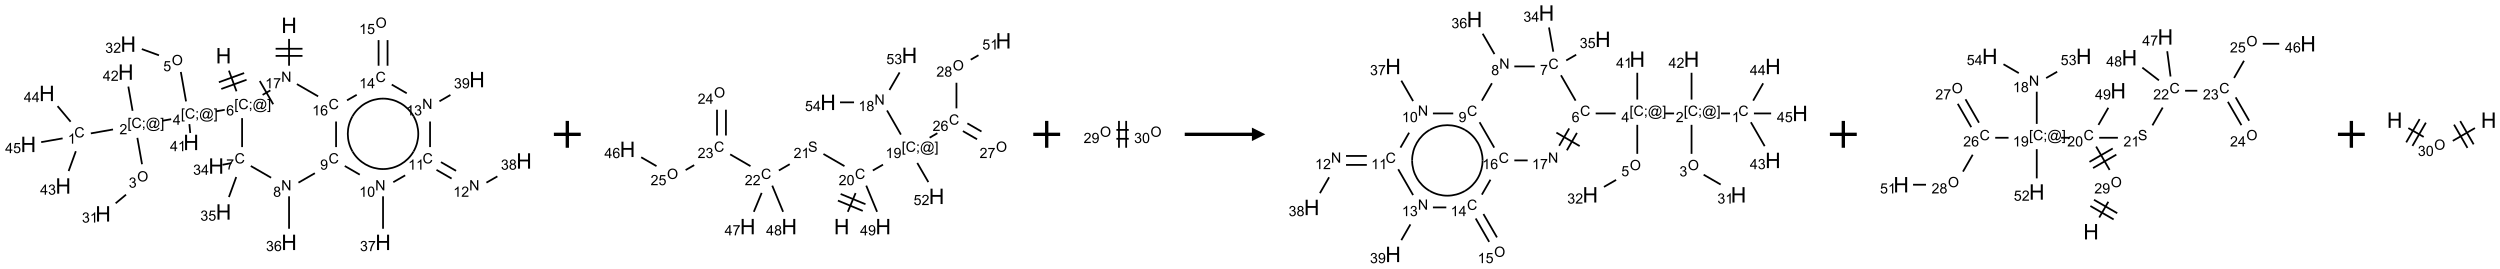 <?xml version="1.0" encoding="UTF-8"?>
<svg xmlns="http://www.w3.org/2000/svg" xmlns:xlink="http://www.w3.org/1999/xlink" width="1861" height="200" viewBox="0 0 1861 200">
<defs>
<g>
<g id="glyph-0-0">
<path d="M 2 0 L 2 -10 L 10 -10 L 10 0 Z M 2.25 -0.25 L 9.75 -0.25 L 9.75 -9.75 L 2.25 -9.75 Z M 2.25 -0.25 "/>
</g>
<g id="glyph-0-1">
<path d="M 1.281 0 L 1.281 -11.453 L 2.797 -11.453 L 2.797 -6.75 L 8.75 -6.75 L 8.75 -11.453 L 10.266 -11.453 L 10.266 0 L 8.75 0 L 8.75 -5.398 L 2.797 -5.398 L 2.797 0 Z M 1.281 0 "/>
</g>
<g id="glyph-1-0">
<path d="M 1.332 0 L 1.332 -6.668 L 6.668 -6.668 L 6.668 0 Z M 1.5 -0.168 L 6.5 -0.168 L 6.5 -6.5 L 1.5 -6.5 Z M 1.5 -0.168 "/>
</g>
<g id="glyph-1-1">
<path d="M 0.723 2.121 L 0.723 -7.637 L 2.793 -7.637 L 2.793 -6.859 L 1.66 -6.859 L 1.66 1.344 L 2.793 1.344 L 2.793 2.121 Z M 0.723 2.121 "/>
</g>
<g id="glyph-1-2">
<path d="M 6.27 -2.676 L 7.281 -2.422 C 7.07 -1.594 6.688 -0.961 6.137 -0.523 C 5.586 -0.086 4.914 0.129 4.121 0.129 C 3.297 0.129 2.629 -0.039 2.113 -0.371 C 1.598 -0.707 1.203 -1.191 0.934 -1.828 C 0.664 -2.465 0.531 -3.145 0.531 -3.875 C 0.531 -4.672 0.684 -5.363 0.988 -5.957 C 1.293 -6.547 1.723 -6.996 2.285 -7.305 C 2.844 -7.613 3.461 -7.766 4.137 -7.766 C 4.898 -7.766 5.543 -7.57 6.062 -7.184 C 6.582 -6.793 6.945 -6.246 7.152 -5.543 L 6.156 -5.309 C 5.98 -5.863 5.723 -6.266 5.387 -6.52 C 5.051 -6.773 4.625 -6.902 4.113 -6.902 C 3.527 -6.902 3.039 -6.762 2.645 -6.48 C 2.25 -6.199 1.973 -5.82 1.812 -5.348 C 1.652 -4.871 1.574 -4.383 1.574 -3.879 C 1.574 -3.23 1.668 -2.664 1.855 -2.18 C 2.047 -1.695 2.34 -1.332 2.738 -1.094 C 3.137 -0.855 3.57 -0.734 4.035 -0.734 C 4.602 -0.734 5.082 -0.898 5.473 -1.223 C 5.867 -1.551 6.133 -2.035 6.27 -2.676 Z M 6.27 -2.676 "/>
</g>
<g id="glyph-1-3">
<path d="M 0.949 -4.465 L 0.949 -5.531 L 2.016 -5.531 L 2.016 -4.465 Z M 0.949 0 L 0.949 -1.066 L 2.016 -1.066 L 2.016 0 C 2.016 0.391 1.945 0.711 1.809 0.949 C 1.668 1.191 1.449 1.379 1.145 1.512 L 0.887 1.109 C 1.082 1.023 1.23 0.895 1.324 0.727 C 1.418 0.559 1.469 0.316 1.48 0 Z M 0.949 0 "/>
</g>
<g id="glyph-1-4">
<path d="M 6.047 -0.848 C 5.82 -0.59 5.57 -0.379 5.289 -0.223 C 5.008 -0.062 4.73 0.016 4.449 0.016 C 4.141 0.016 3.84 -0.074 3.547 -0.254 C 3.254 -0.434 3.02 -0.715 2.836 -1.09 C 2.652 -1.465 2.562 -1.875 2.562 -2.324 C 2.562 -2.875 2.703 -3.43 2.988 -3.98 C 3.27 -4.535 3.621 -4.953 4.043 -5.23 C 4.461 -5.508 4.871 -5.645 5.266 -5.645 C 5.566 -5.645 5.855 -5.566 6.129 -5.41 C 6.402 -5.25 6.641 -5.012 6.84 -4.688 L 7.016 -5.496 L 7.949 -5.496 L 7.199 -2 C 7.094 -1.516 7.043 -1.246 7.043 -1.191 C 7.043 -1.098 7.078 -1.02 7.148 -0.949 C 7.219 -0.883 7.305 -0.848 7.406 -0.848 C 7.59 -0.848 7.832 -0.953 8.129 -1.168 C 8.527 -1.445 8.84 -1.816 9.07 -2.285 C 9.301 -2.75 9.418 -3.234 9.418 -3.73 C 9.418 -4.309 9.27 -4.852 8.973 -5.355 C 8.676 -5.859 8.23 -6.262 7.645 -6.562 C 7.055 -6.863 6.406 -7.016 5.691 -7.016 C 4.879 -7.016 4.137 -6.824 3.465 -6.445 C 2.793 -6.066 2.273 -5.52 1.902 -4.809 C 1.535 -4.098 1.348 -3.34 1.348 -2.527 C 1.348 -1.676 1.535 -0.941 1.902 -0.328 C 2.273 0.285 2.809 0.742 3.508 1.035 C 4.207 1.328 4.984 1.473 5.832 1.473 C 6.742 1.473 7.504 1.32 8.121 1.016 C 8.734 0.711 9.195 0.34 9.5 -0.098 L 10.441 -0.098 C 10.266 0.266 9.961 0.637 9.531 1.016 C 9.102 1.395 8.59 1.695 7.996 1.914 C 7.402 2.133 6.688 2.246 5.848 2.246 C 5.078 2.246 4.367 2.145 3.715 1.949 C 3.066 1.75 2.512 1.453 2.051 1.055 C 1.594 0.656 1.25 0.199 1.016 -0.316 C 0.723 -0.973 0.578 -1.684 0.578 -2.441 C 0.578 -3.289 0.75 -4.098 1.098 -4.863 C 1.523 -5.805 2.125 -6.527 2.902 -7.027 C 3.684 -7.527 4.629 -7.777 5.738 -7.777 C 6.602 -7.777 7.375 -7.602 8.059 -7.246 C 8.746 -6.895 9.285 -6.371 9.684 -5.672 C 10.02 -5.07 10.188 -4.418 10.188 -3.715 C 10.188 -2.707 9.832 -1.812 9.125 -1.031 C 8.492 -0.328 7.801 0.02 7.051 0.02 C 6.812 0.02 6.617 -0.016 6.473 -0.09 C 6.324 -0.16 6.215 -0.266 6.145 -0.402 C 6.102 -0.488 6.066 -0.637 6.047 -0.848 Z M 3.527 -2.262 C 3.527 -1.785 3.641 -1.414 3.863 -1.152 C 4.09 -0.887 4.348 -0.754 4.641 -0.754 C 4.836 -0.754 5.039 -0.812 5.254 -0.93 C 5.469 -1.047 5.676 -1.219 5.871 -1.449 C 6.066 -1.676 6.23 -1.969 6.355 -2.32 C 6.48 -2.672 6.543 -3.027 6.543 -3.379 C 6.543 -3.852 6.426 -4.219 6.191 -4.48 C 5.957 -4.738 5.672 -4.871 5.332 -4.871 C 5.109 -4.871 4.902 -4.812 4.707 -4.699 C 4.512 -4.586 4.32 -4.406 4.137 -4.156 C 3.953 -3.906 3.805 -3.602 3.691 -3.246 C 3.582 -2.887 3.527 -2.559 3.527 -2.262 Z M 3.527 -2.262 "/>
</g>
<g id="glyph-1-5">
<path d="M 2.27 2.121 L 0.203 2.121 L 0.203 1.344 L 1.332 1.344 L 1.332 -6.859 L 0.203 -6.859 L 0.203 -7.637 L 2.27 -7.637 Z M 2.27 2.121 "/>
</g>
<g id="glyph-1-6">
<path d="M 5.309 -5.766 L 4.375 -5.691 C 4.293 -6.059 4.172 -6.328 4.02 -6.496 C 3.766 -6.762 3.453 -6.895 3.082 -6.895 C 2.785 -6.895 2.523 -6.812 2.297 -6.645 C 2 -6.43 1.77 -6.117 1.598 -5.703 C 1.43 -5.289 1.34 -4.703 1.332 -3.938 C 1.559 -4.281 1.836 -4.535 2.16 -4.703 C 2.488 -4.871 2.828 -4.953 3.188 -4.953 C 3.812 -4.953 4.344 -4.723 4.785 -4.262 C 5.223 -3.801 5.441 -3.207 5.441 -2.48 C 5.441 -2 5.34 -1.555 5.133 -1.145 C 4.926 -0.73 4.641 -0.418 4.281 -0.199 C 3.922 0.02 3.512 0.129 3.051 0.129 C 2.27 0.129 1.633 -0.156 1.141 -0.73 C 0.648 -1.305 0.402 -2.254 0.402 -3.574 C 0.402 -5.051 0.672 -6.121 1.219 -6.793 C 1.695 -7.375 2.336 -7.668 3.141 -7.668 C 3.742 -7.668 4.234 -7.5 4.617 -7.16 C 5 -6.824 5.23 -6.359 5.309 -5.766 Z M 1.48 -2.473 C 1.48 -2.152 1.547 -1.844 1.684 -1.547 C 1.82 -1.25 2.016 -1.027 2.262 -0.871 C 2.508 -0.719 2.766 -0.641 3.035 -0.641 C 3.434 -0.641 3.773 -0.801 4.059 -1.121 C 4.344 -1.441 4.484 -1.875 4.484 -2.422 C 4.484 -2.949 4.344 -3.367 4.062 -3.668 C 3.781 -3.973 3.426 -4.125 3 -4.125 C 2.578 -4.125 2.219 -3.973 1.922 -3.668 C 1.625 -3.363 1.48 -2.969 1.48 -2.473 Z M 1.48 -2.473 "/>
</g>
<g id="glyph-1-7">
<path d="M 3.449 0 L 3.449 -1.828 L 0.137 -1.828 L 0.137 -2.688 L 3.621 -7.637 L 4.387 -7.637 L 4.387 -2.688 L 5.418 -2.688 L 5.418 -1.828 L 4.387 -1.828 L 4.387 0 Z M 3.449 -2.688 L 3.449 -6.129 L 1.059 -2.688 Z M 3.449 -2.688 "/>
</g>
<g id="glyph-1-8">
<path d="M 5.371 -0.902 L 5.371 0 L 0.324 0 C 0.316 -0.227 0.352 -0.441 0.434 -0.652 C 0.562 -0.996 0.766 -1.332 1.051 -1.668 C 1.332 -2 1.742 -2.387 2.277 -2.824 C 3.105 -3.504 3.668 -4.043 3.957 -4.441 C 4.25 -4.84 4.395 -5.215 4.395 -5.566 C 4.395 -5.938 4.262 -6.254 3.996 -6.508 C 3.73 -6.762 3.387 -6.891 2.957 -6.891 C 2.508 -6.891 2.145 -6.754 1.875 -6.484 C 1.605 -6.215 1.469 -5.84 1.465 -5.359 L 0.5 -5.457 C 0.566 -6.176 0.812 -6.727 1.246 -7.102 C 1.676 -7.477 2.254 -7.668 2.98 -7.668 C 3.711 -7.668 4.293 -7.465 4.719 -7.059 C 5.145 -6.652 5.359 -6.148 5.359 -5.547 C 5.359 -5.242 5.297 -4.941 5.172 -4.645 C 5.047 -4.352 4.84 -4.039 4.551 -3.715 C 4.262 -3.387 3.777 -2.938 3.105 -2.371 C 2.543 -1.898 2.18 -1.578 2.02 -1.41 C 1.859 -1.242 1.73 -1.07 1.625 -0.902 Z M 5.371 -0.902 "/>
</g>
<g id="glyph-1-9">
<path d="M 3.973 0 L 3.035 0 L 3.035 -5.973 C 2.809 -5.758 2.516 -5.543 2.148 -5.328 C 1.781 -5.113 1.453 -4.953 1.16 -4.844 L 1.16 -5.75 C 1.684 -5.996 2.145 -6.297 2.535 -6.645 C 2.93 -6.996 3.207 -7.336 3.371 -7.668 L 3.973 -7.668 Z M 3.973 0 "/>
</g>
<g id="glyph-1-10">
<path d="M 0.449 -2.016 L 1.387 -2.141 C 1.492 -1.609 1.676 -1.227 1.934 -0.992 C 2.191 -0.758 2.508 -0.641 2.879 -0.641 C 3.32 -0.641 3.695 -0.793 3.996 -1.098 C 4.301 -1.402 4.453 -1.781 4.453 -2.234 C 4.453 -2.664 4.312 -3.02 4.031 -3.301 C 3.75 -3.578 3.391 -3.719 2.957 -3.719 C 2.781 -3.719 2.562 -3.684 2.297 -3.613 L 2.402 -4.438 C 2.465 -4.43 2.516 -4.426 2.551 -4.426 C 2.949 -4.426 3.312 -4.531 3.629 -4.738 C 3.949 -4.949 4.109 -5.27 4.109 -5.703 C 4.109 -6.047 3.992 -6.332 3.762 -6.559 C 3.527 -6.785 3.227 -6.895 2.859 -6.895 C 2.496 -6.895 2.191 -6.781 1.949 -6.551 C 1.707 -6.324 1.547 -5.98 1.48 -5.52 L 0.543 -5.688 C 0.656 -6.316 0.918 -6.805 1.324 -7.148 C 1.73 -7.492 2.234 -7.668 2.84 -7.668 C 3.254 -7.668 3.641 -7.578 3.988 -7.398 C 4.34 -7.219 4.609 -6.977 4.793 -6.668 C 4.98 -6.359 5.074 -6.031 5.074 -5.684 C 5.074 -5.352 4.984 -5.051 4.809 -4.781 C 4.629 -4.512 4.367 -4.297 4.02 -4.137 C 4.473 -4.031 4.824 -3.816 5.074 -3.488 C 5.324 -3.16 5.449 -2.75 5.449 -2.254 C 5.449 -1.59 5.203 -1.023 4.719 -0.559 C 4.234 -0.098 3.617 0.137 2.875 0.137 C 2.203 0.137 1.648 -0.062 1.207 -0.465 C 0.762 -0.863 0.512 -1.379 0.449 -2.016 Z M 0.449 -2.016 "/>
</g>
<g id="glyph-1-11">
<path d="M 0.441 -2 L 1.426 -2.082 C 1.5 -1.605 1.668 -1.242 1.934 -1.004 C 2.199 -0.762 2.52 -0.641 2.895 -0.641 C 3.348 -0.641 3.73 -0.812 4.043 -1.152 C 4.355 -1.492 4.512 -1.941 4.512 -2.504 C 4.512 -3.039 4.359 -3.461 4.059 -3.77 C 3.758 -4.078 3.367 -4.234 2.879 -4.234 C 2.578 -4.234 2.305 -4.164 2.062 -4.027 C 1.82 -3.891 1.629 -3.715 1.488 -3.496 L 0.609 -3.609 L 1.348 -7.531 L 5.145 -7.531 L 5.145 -6.637 L 2.098 -6.637 L 1.688 -4.582 C 2.145 -4.902 2.625 -5.062 3.129 -5.062 C 3.797 -5.062 4.359 -4.832 4.816 -4.371 C 5.277 -3.91 5.504 -3.312 5.504 -2.59 C 5.504 -1.898 5.305 -1.301 4.902 -0.797 C 4.41 -0.18 3.742 0.129 2.895 0.129 C 2.199 0.129 1.633 -0.062 1.195 -0.453 C 0.758 -0.844 0.504 -1.359 0.441 -2 Z M 0.441 -2 "/>
</g>
<g id="glyph-1-12">
<path d="M 0.516 -3.719 C 0.516 -4.984 0.855 -5.977 1.535 -6.695 C 2.215 -7.414 3.094 -7.77 4.172 -7.77 C 4.875 -7.77 5.512 -7.602 6.078 -7.266 C 6.645 -6.93 7.074 -6.461 7.371 -5.855 C 7.668 -5.254 7.816 -4.57 7.816 -3.809 C 7.816 -3.035 7.66 -2.34 7.348 -1.73 C 7.035 -1.117 6.594 -0.656 6.02 -0.34 C 5.449 -0.027 4.828 0.129 4.168 0.129 C 3.449 0.129 2.805 -0.043 2.238 -0.391 C 1.672 -0.738 1.246 -1.211 0.953 -1.812 C 0.66 -2.414 0.516 -3.047 0.516 -3.719 Z M 1.559 -3.703 C 1.559 -2.781 1.805 -2.059 2.301 -1.527 C 2.793 -1 3.414 -0.734 4.16 -0.734 C 4.922 -0.734 5.547 -1 6.039 -1.535 C 6.531 -2.07 6.777 -2.828 6.777 -3.812 C 6.777 -4.434 6.672 -4.977 6.461 -5.441 C 6.25 -5.902 5.945 -6.262 5.539 -6.52 C 5.133 -6.773 4.68 -6.902 4.176 -6.902 C 3.461 -6.902 2.848 -6.656 2.332 -6.164 C 1.816 -5.672 1.559 -4.852 1.559 -3.703 Z M 1.559 -3.703 "/>
</g>
<g id="glyph-1-13">
<path d="M 0.504 -6.637 L 0.504 -7.535 L 5.449 -7.535 L 5.449 -6.809 C 4.961 -6.289 4.48 -5.602 4.004 -4.746 C 3.527 -3.887 3.156 -3.004 2.895 -2.098 C 2.707 -1.461 2.59 -0.762 2.535 0 L 1.574 0 C 1.582 -0.602 1.703 -1.328 1.926 -2.176 C 2.152 -3.027 2.477 -3.848 2.898 -4.637 C 3.32 -5.426 3.77 -6.094 4.246 -6.637 Z M 0.504 -6.637 "/>
</g>
<g id="glyph-1-14">
<path d="M 0.812 0 L 0.812 -7.637 L 1.848 -7.637 L 5.859 -1.641 L 5.859 -7.637 L 6.828 -7.637 L 6.828 0 L 5.793 0 L 1.781 -6 L 1.781 0 Z M 0.812 0 "/>
</g>
<g id="glyph-1-15">
<path d="M 1.887 -4.141 C 1.496 -4.281 1.207 -4.484 1.02 -4.75 C 0.832 -5.016 0.738 -5.328 0.738 -5.699 C 0.738 -6.254 0.938 -6.719 1.34 -7.098 C 1.738 -7.477 2.27 -7.668 2.934 -7.668 C 3.598 -7.668 4.137 -7.473 4.543 -7.086 C 4.949 -6.699 5.152 -6.227 5.152 -5.672 C 5.152 -5.316 5.059 -5.008 4.871 -4.746 C 4.688 -4.484 4.406 -4.281 4.027 -4.141 C 4.496 -3.988 4.852 -3.742 5.098 -3.402 C 5.34 -3.062 5.465 -2.656 5.465 -2.184 C 5.465 -1.531 5.234 -0.98 4.77 -0.535 C 4.309 -0.09 3.703 0.129 2.949 0.129 C 2.195 0.129 1.586 -0.094 1.125 -0.539 C 0.664 -0.984 0.434 -1.543 0.434 -2.207 C 0.434 -2.703 0.559 -3.121 0.809 -3.457 C 1.062 -3.793 1.422 -4.02 1.887 -4.141 Z M 1.699 -5.73 C 1.699 -5.367 1.812 -5.074 2.047 -4.844 C 2.281 -4.613 2.582 -4.5 2.953 -4.5 C 3.312 -4.5 3.609 -4.613 3.84 -4.84 C 4.07 -5.066 4.188 -5.348 4.188 -5.676 C 4.188 -6.02 4.07 -6.309 3.832 -6.543 C 3.594 -6.777 3.297 -6.895 2.941 -6.895 C 2.586 -6.895 2.289 -6.781 2.051 -6.551 C 1.816 -6.324 1.699 -6.047 1.699 -5.73 Z M 1.395 -2.203 C 1.395 -1.938 1.461 -1.676 1.586 -1.426 C 1.711 -1.176 1.902 -0.984 2.152 -0.848 C 2.402 -0.711 2.672 -0.641 2.957 -0.641 C 3.406 -0.641 3.777 -0.785 4.066 -1.074 C 4.359 -1.363 4.504 -1.727 4.504 -2.172 C 4.504 -2.625 4.355 -2.996 4.055 -3.293 C 3.754 -3.586 3.379 -3.734 2.926 -3.734 C 2.484 -3.734 2.121 -3.59 1.832 -3.297 C 1.543 -3.004 1.395 -2.641 1.395 -2.203 Z M 1.395 -2.203 "/>
</g>
<g id="glyph-1-16">
<path d="M 0.582 -1.766 L 1.484 -1.848 C 1.562 -1.426 1.707 -1.117 1.922 -0.926 C 2.137 -0.734 2.414 -0.641 2.75 -0.641 C 3.039 -0.641 3.289 -0.707 3.508 -0.84 C 3.727 -0.973 3.902 -1.148 4.043 -1.367 C 4.18 -1.586 4.297 -1.887 4.391 -2.262 C 4.484 -2.637 4.531 -3.016 4.531 -3.406 C 4.531 -3.449 4.531 -3.512 4.527 -3.594 C 4.34 -3.297 4.082 -3.055 3.758 -2.867 C 3.434 -2.68 3.082 -2.59 2.703 -2.59 C 2.07 -2.59 1.535 -2.816 1.098 -3.277 C 0.66 -3.734 0.441 -4.34 0.441 -5.09 C 0.441 -5.863 0.672 -6.484 1.129 -6.957 C 1.586 -7.43 2.156 -7.668 2.844 -7.668 C 3.34 -7.668 3.793 -7.531 4.207 -7.266 C 4.617 -7 4.93 -6.617 5.145 -6.121 C 5.355 -5.629 5.465 -4.91 5.465 -3.973 C 5.465 -2.996 5.359 -2.223 5.145 -1.645 C 4.934 -1.066 4.617 -0.625 4.199 -0.324 C 3.781 -0.02 3.293 0.129 2.73 0.129 C 2.133 0.129 1.645 -0.035 1.266 -0.367 C 0.887 -0.699 0.66 -1.164 0.582 -1.766 Z M 4.422 -5.137 C 4.422 -5.676 4.277 -6.102 3.992 -6.418 C 3.707 -6.734 3.359 -6.891 2.957 -6.891 C 2.543 -6.891 2.18 -6.719 1.871 -6.379 C 1.562 -6.039 1.406 -5.598 1.406 -5.059 C 1.406 -4.57 1.555 -4.176 1.848 -3.871 C 2.141 -3.566 2.5 -3.418 2.934 -3.418 C 3.367 -3.418 3.723 -3.57 4.004 -3.871 C 4.281 -4.176 4.422 -4.598 4.422 -5.137 Z M 4.422 -5.137 "/>
</g>
<g id="glyph-1-17">
<path d="M 0.441 -3.766 C 0.441 -4.668 0.535 -5.395 0.723 -5.945 C 0.906 -6.496 1.184 -6.922 1.551 -7.219 C 1.918 -7.516 2.375 -7.668 2.934 -7.668 C 3.344 -7.668 3.703 -7.586 4.012 -7.418 C 4.32 -7.254 4.574 -7.016 4.777 -6.707 C 4.977 -6.395 5.137 -6.016 5.25 -5.57 C 5.363 -5.125 5.422 -4.523 5.422 -3.766 C 5.422 -2.871 5.328 -2.148 5.145 -1.598 C 4.961 -1.047 4.688 -0.621 4.32 -0.32 C 3.953 -0.02 3.492 0.129 2.934 0.129 C 2.195 0.129 1.617 -0.133 1.199 -0.66 C 0.695 -1.297 0.441 -2.332 0.441 -3.766 Z M 1.406 -3.766 C 1.406 -2.512 1.555 -1.68 1.848 -1.262 C 2.141 -0.848 2.5 -0.641 2.934 -0.641 C 3.363 -0.641 3.727 -0.848 4.02 -1.266 C 4.312 -1.684 4.457 -2.516 4.457 -3.766 C 4.457 -5.023 4.312 -5.859 4.02 -6.27 C 3.727 -6.684 3.359 -6.891 2.922 -6.891 C 2.492 -6.891 2.148 -6.707 1.891 -6.344 C 1.566 -5.879 1.406 -5.02 1.406 -3.766 Z M 1.406 -3.766 "/>
</g>
<g id="glyph-1-18">
<path d="M 0.48 -2.453 L 1.434 -2.535 C 1.477 -2.152 1.582 -1.84 1.746 -1.598 C 1.91 -1.352 2.168 -1.152 2.516 -1.004 C 2.863 -0.852 3.254 -0.777 3.688 -0.777 C 4.074 -0.777 4.414 -0.832 4.707 -0.949 C 5.004 -1.062 5.223 -1.219 5.367 -1.418 C 5.512 -1.617 5.582 -1.836 5.582 -2.074 C 5.582 -2.312 5.516 -2.523 5.375 -2.699 C 5.234 -2.879 5.008 -3.031 4.688 -3.152 C 4.484 -3.23 4.031 -3.355 3.328 -3.523 C 2.625 -3.691 2.137 -3.852 1.855 -4 C 1.488 -4.191 1.219 -4.43 1.039 -4.711 C 0.859 -4.992 0.77 -5.312 0.77 -5.66 C 0.77 -6.047 0.879 -6.406 1.098 -6.742 C 1.316 -7.078 1.637 -7.332 2.059 -7.504 C 2.477 -7.68 2.945 -7.766 3.457 -7.766 C 4.023 -7.766 4.523 -7.676 4.957 -7.492 C 5.387 -7.309 5.719 -7.043 5.953 -6.688 C 6.188 -6.332 6.312 -5.934 6.328 -5.484 L 5.359 -5.41 C 5.309 -5.895 5.133 -6.258 4.832 -6.504 C 4.531 -6.75 4.086 -6.875 3.5 -6.875 C 2.891 -6.875 2.445 -6.762 2.164 -6.539 C 1.883 -6.316 1.746 -6.047 1.746 -5.73 C 1.746 -5.457 1.844 -5.23 2.043 -5.051 C 2.238 -4.875 2.742 -4.695 3.566 -4.508 C 4.387 -4.32 4.949 -4.16 5.254 -4.02 C 5.699 -3.816 6.027 -3.555 6.238 -3.242 C 6.449 -2.93 6.559 -2.566 6.559 -2.156 C 6.559 -1.75 6.441 -1.367 6.207 -1.008 C 5.977 -0.648 5.641 -0.367 5.207 -0.168 C 4.77 0.031 4.281 0.129 3.734 0.129 C 3.043 0.129 2.465 0.031 1.996 -0.172 C 1.531 -0.375 1.164 -0.676 0.898 -1.082 C 0.633 -1.484 0.492 -1.941 0.48 -2.453 Z M 0.48 -2.453 "/>
</g>
</g>
</defs>
<path fill="none" stroke-width="0.033" stroke-linecap="butt" stroke-linejoin="miter" stroke="rgb(0%, 0%, 0%)" stroke-opacity="1" stroke-miterlimit="10" d="M 3.733 0.843 L 3.874 1.228 " transform="matrix(40, 0, 0, 40, 21.092, 18.85)"/>
<path fill="none" stroke-width="0.033" stroke-linecap="butt" stroke-linejoin="miter" stroke="rgb(0%, 0%, 0%)" stroke-opacity="1" stroke-miterlimit="10" d="M 3.591 1.184 L 4.061 1.013 " transform="matrix(40, 0, 0, 40, 21.092, 18.85)"/>
<path fill="none" stroke-width="0.033" stroke-linecap="butt" stroke-linejoin="miter" stroke="rgb(0%, 0%, 0%)" stroke-opacity="1" stroke-miterlimit="10" d="M 3.546 1.059 L 4.016 0.888 " transform="matrix(40, 0, 0, 40, 21.092, 18.85)"/>
<path fill="none" stroke-width="0.033" stroke-linecap="butt" stroke-linejoin="miter" stroke="rgb(0%, 0%, 0%)" stroke-opacity="1" stroke-miterlimit="10" d="M 3.655 1.572 L 3.491 1.601 " transform="matrix(40, 0, 0, 40, 21.092, 18.85)"/>
<path fill="none" stroke-width="0.033" stroke-linecap="butt" stroke-linejoin="miter" stroke="rgb(0%, 0%, 0%)" stroke-opacity="1" stroke-miterlimit="10" d="M 2.658 1.747 L 2.494 1.776 " transform="matrix(40, 0, 0, 40, 21.092, 18.85)"/>
<path fill="none" stroke-width="0.033" stroke-linecap="butt" stroke-linejoin="miter" stroke="rgb(0%, 0%, 0%)" stroke-opacity="1" stroke-miterlimit="10" d="M 1.576 1.938 L 1.163 2.011 " transform="matrix(40, 0, 0, 40, 21.092, 18.85)"/>
<path fill="none" stroke-width="0.033" stroke-linecap="butt" stroke-linejoin="miter" stroke="rgb(0%, 0%, 0%)" stroke-opacity="1" stroke-miterlimit="10" d="M 0.884 2.343 L 0.75 2.712 " transform="matrix(40, 0, 0, 40, 21.092, 18.85)"/>
<path fill="none" stroke-width="0.033" stroke-linecap="butt" stroke-linejoin="miter" stroke="rgb(0%, 0%, 0%)" stroke-opacity="1" stroke-miterlimit="10" d="M 0.787 1.794 L 0.544 1.504 " transform="matrix(40, 0, 0, 40, 21.092, 18.85)"/>
<path fill="none" stroke-width="0.033" stroke-linecap="butt" stroke-linejoin="miter" stroke="rgb(0%, 0%, 0%)" stroke-opacity="1" stroke-miterlimit="10" d="M 0.638 2.104 L 0.239 2.174 " transform="matrix(40, 0, 0, 40, 21.092, 18.85)"/>
<path fill="none" stroke-width="0.033" stroke-linecap="butt" stroke-linejoin="miter" stroke="rgb(0%, 0%, 0%)" stroke-opacity="1" stroke-miterlimit="10" d="M 2.029 2.094 L 2.116 2.585 " transform="matrix(40, 0, 0, 40, 21.092, 18.85)"/>
<path fill="none" stroke-width="0.033" stroke-linecap="butt" stroke-linejoin="miter" stroke="rgb(0%, 0%, 0%)" stroke-opacity="1" stroke-miterlimit="10" d="M 1.818 3.151 L 1.625 3.312 " transform="matrix(40, 0, 0, 40, 21.092, 18.85)"/>
<path fill="none" stroke-width="0.033" stroke-linecap="butt" stroke-linejoin="miter" stroke="rgb(0%, 0%, 0%)" stroke-opacity="1" stroke-miterlimit="10" d="M 1.94 1.591 L 1.861 1.14 " transform="matrix(40, 0, 0, 40, 21.092, 18.85)"/>
<path fill="none" stroke-width="0.033" stroke-linecap="butt" stroke-linejoin="miter" stroke="rgb(0%, 0%, 0%)" stroke-opacity="1" stroke-miterlimit="10" d="M 2.935 1.416 L 2.838 0.868 " transform="matrix(40, 0, 0, 40, 21.092, 18.85)"/>
<path fill="none" stroke-width="0.033" stroke-linecap="butt" stroke-linejoin="miter" stroke="rgb(0%, 0%, 0%)" stroke-opacity="1" stroke-miterlimit="10" d="M 2.431 0.558 L 2.112 0.442 " transform="matrix(40, 0, 0, 40, 21.092, 18.85)"/>
<path fill="none" stroke-width="0.033" stroke-linecap="butt" stroke-linejoin="miter" stroke="rgb(0%, 0%, 0%)" stroke-opacity="1" stroke-miterlimit="10" d="M 2.997 1.838 L 3.013 2.004 " transform="matrix(40, 0, 0, 40, 21.092, 18.85)"/>
<path fill="none" stroke-width="0.033" stroke-linecap="butt" stroke-linejoin="miter" stroke="rgb(0%, 0%, 0%)" stroke-opacity="1" stroke-miterlimit="10" d="M 3.978 1.727 L 3.978 2.266 " transform="matrix(40, 0, 0, 40, 21.092, 18.85)"/>
<path fill="none" stroke-width="0.033" stroke-linecap="butt" stroke-linejoin="miter" stroke="rgb(0%, 0%, 0%)" stroke-opacity="1" stroke-miterlimit="10" d="M 3.777 2.564 L 3.613 2.596 " transform="matrix(40, 0, 0, 40, 21.092, 18.85)"/>
<path fill="none" stroke-width="0.033" stroke-linecap="butt" stroke-linejoin="miter" stroke="rgb(0%, 0%, 0%)" stroke-opacity="1" stroke-miterlimit="10" d="M 3.869 2.823 L 3.733 3.196 " transform="matrix(40, 0, 0, 40, 21.092, 18.85)"/>
<path fill="none" stroke-width="0.033" stroke-linecap="butt" stroke-linejoin="miter" stroke="rgb(0%, 0%, 0%)" stroke-opacity="1" stroke-miterlimit="10" d="M 4.14 2.618 L 4.518 2.836 " transform="matrix(40, 0, 0, 40, 21.092, 18.85)"/>
<path fill="none" stroke-width="0.033" stroke-linecap="butt" stroke-linejoin="miter" stroke="rgb(0%, 0%, 0%)" stroke-opacity="1" stroke-miterlimit="10" d="M 4.852 3.182 L 4.852 3.786 " transform="matrix(40, 0, 0, 40, 21.092, 18.85)"/>
<path fill="none" stroke-width="0.033" stroke-linecap="butt" stroke-linejoin="miter" stroke="rgb(0%, 0%, 0%)" stroke-opacity="1" stroke-miterlimit="10" d="M 5.027 2.928 L 5.332 2.752 " transform="matrix(40, 0, 0, 40, 21.092, 18.85)"/>
<path fill="none" stroke-width="0.033" stroke-linecap="butt" stroke-linejoin="miter" stroke="rgb(0%, 0%, 0%)" stroke-opacity="1" stroke-miterlimit="10" d="M 5.889 2.618 L 6.168 2.779 " transform="matrix(40, 0, 0, 40, 21.092, 18.85)"/>
<path fill="none" stroke-width="0.033" stroke-linecap="butt" stroke-linejoin="miter" stroke="rgb(0%, 0%, 0%)" stroke-opacity="1" stroke-miterlimit="10" d="M 6.601 3.182 L 6.601 3.786 " transform="matrix(40, 0, 0, 40, 21.092, 18.85)"/>
<path fill="none" stroke-width="0.033" stroke-linecap="butt" stroke-linejoin="miter" stroke="rgb(0%, 0%, 0%)" stroke-opacity="1" stroke-miterlimit="10" d="M 6.792 2.919 L 7.013 2.792 " transform="matrix(40, 0, 0, 40, 21.092, 18.85)"/>
<path fill="none" stroke-width="0.033" stroke-linecap="butt" stroke-linejoin="miter" stroke="rgb(0%, 0%, 0%)" stroke-opacity="1" stroke-miterlimit="10" d="M 7.596 2.69 L 7.877 2.852 " transform="matrix(40, 0, 0, 40, 21.092, 18.85)"/>
<path fill="none" stroke-width="0.033" stroke-linecap="butt" stroke-linejoin="miter" stroke="rgb(0%, 0%, 0%)" stroke-opacity="1" stroke-miterlimit="10" d="M 7.679 2.546 L 7.96 2.708 " transform="matrix(40, 0, 0, 40, 21.092, 18.85)"/>
<path fill="none" stroke-width="0.033" stroke-linecap="butt" stroke-linejoin="miter" stroke="rgb(0%, 0%, 0%)" stroke-opacity="1" stroke-miterlimit="10" d="M 8.525 2.928 L 8.729 2.811 " transform="matrix(40, 0, 0, 40, 21.092, 18.85)"/>
<path fill="none" stroke-width="0.033" stroke-linecap="butt" stroke-linejoin="miter" stroke="rgb(0%, 0%, 0%)" stroke-opacity="1" stroke-miterlimit="10" d="M 7.476 2.266 L 7.476 1.79 " transform="matrix(40, 0, 0, 40, 21.092, 18.85)"/>
<path fill="none" stroke-width="0.033" stroke-linecap="butt" stroke-linejoin="miter" stroke="rgb(0%, 0%, 0%)" stroke-opacity="1" stroke-miterlimit="10" d="M 7.651 1.414 L 7.855 1.296 " transform="matrix(40, 0, 0, 40, 21.092, 18.85)"/>
<path fill="none" stroke-width="0.033" stroke-linecap="butt" stroke-linejoin="miter" stroke="rgb(0%, 0%, 0%)" stroke-opacity="1" stroke-miterlimit="10" d="M 7.042 1.265 L 6.763 1.103 " transform="matrix(40, 0, 0, 40, 21.092, 18.85)"/>
<path fill="none" stroke-width="0.033" stroke-linecap="butt" stroke-linejoin="miter" stroke="rgb(0%, 0%, 0%)" stroke-opacity="1" stroke-miterlimit="10" d="M 6.685 0.752 L 6.685 0.275 " transform="matrix(40, 0, 0, 40, 21.092, 18.85)"/>
<path fill="none" stroke-width="0.033" stroke-linecap="butt" stroke-linejoin="miter" stroke="rgb(0%, 0%, 0%)" stroke-opacity="1" stroke-miterlimit="10" d="M 6.518 0.752 L 6.518 0.275 " transform="matrix(40, 0, 0, 40, 21.092, 18.85)"/>
<path fill="none" stroke-width="0.033" stroke-linecap="butt" stroke-linejoin="miter" stroke="rgb(0%, 0%, 0%)" stroke-opacity="1" stroke-miterlimit="10" d="M 6.111 1.293 L 5.931 1.396 " transform="matrix(40, 0, 0, 40, 21.092, 18.85)"/>
<path fill="none" stroke-width="0.033" stroke-linecap="butt" stroke-linejoin="miter" stroke="rgb(0%, 0%, 0%)" stroke-opacity="1" stroke-miterlimit="10" d="M 5.727 1.79 L 5.727 2.266 " transform="matrix(40, 0, 0, 40, 21.092, 18.85)"/>
<path fill="none" stroke-width="0.033" stroke-linecap="butt" stroke-linejoin="miter" stroke="rgb(0%, 0%, 0%)" stroke-opacity="1" stroke-miterlimit="10" d="M 5.393 1.322 L 4.998 1.094 " transform="matrix(40, 0, 0, 40, 21.092, 18.85)"/>
<path fill="none" stroke-width="0.033" stroke-linecap="butt" stroke-linejoin="miter" stroke="rgb(0%, 0%, 0%)" stroke-opacity="1" stroke-miterlimit="10" d="M 4.504 1.211 L 4.36 1.294 " transform="matrix(40, 0, 0, 40, 21.092, 18.85)"/>
<path fill="none" stroke-width="0.033" stroke-linecap="butt" stroke-linejoin="miter" stroke="rgb(0%, 0%, 0%)" stroke-opacity="1" stroke-miterlimit="10" d="M 4.307 1.036 L 4.557 1.469 " transform="matrix(40, 0, 0, 40, 21.092, 18.85)"/>
<path fill="none" stroke-width="0.033" stroke-linecap="butt" stroke-linejoin="miter" stroke="rgb(0%, 0%, 0%)" stroke-opacity="1" stroke-miterlimit="10" d="M 4.852 0.752 L 4.852 0.253 " transform="matrix(40, 0, 0, 40, 21.092, 18.85)"/>
<path fill="none" stroke-width="0.033" stroke-linecap="butt" stroke-linejoin="miter" stroke="rgb(0%, 0%, 0%)" stroke-opacity="1" stroke-miterlimit="10" d="M 5.102 0.436 L 4.602 0.436 " transform="matrix(40, 0, 0, 40, 21.092, 18.85)"/>
<path fill="none" stroke-width="0.033" stroke-linecap="butt" stroke-linejoin="miter" stroke="rgb(0%, 0%, 0%)" stroke-opacity="1" stroke-miterlimit="10" d="M 5.102 0.569 L 4.602 0.569 " transform="matrix(40, 0, 0, 40, 21.092, 18.85)"/>
<path fill="none" stroke-width="0.033" stroke-linecap="butt" stroke-linejoin="miter" stroke="rgb(0%, 0%, 0%)" stroke-opacity="1" stroke-miterlimit="10" d="M 6.601 2.675 C 6.367 2.675 6.15 2.55 6.033 2.348 " transform="matrix(40, 0, 0, 40, 21.092, 18.85)"/>
<path fill="none" stroke-width="0.033" stroke-linecap="butt" stroke-linejoin="miter" stroke="rgb(0%, 0%, 0%)" stroke-opacity="1" stroke-miterlimit="10" d="M 7.169 2.348 C 7.052 2.55 6.836 2.675 6.601 2.675 " transform="matrix(40, 0, 0, 40, 21.092, 18.85)"/>
<path fill="none" stroke-width="0.033" stroke-linecap="butt" stroke-linejoin="miter" stroke="rgb(0%, 0%, 0%)" stroke-opacity="1" stroke-miterlimit="10" d="M 7.169 1.692 C 7.286 1.895 7.286 2.145 7.169 2.348 " transform="matrix(40, 0, 0, 40, 21.092, 18.85)"/>
<path fill="none" stroke-width="0.033" stroke-linecap="butt" stroke-linejoin="miter" stroke="rgb(0%, 0%, 0%)" stroke-opacity="1" stroke-miterlimit="10" d="M 6.601 1.364 C 6.836 1.364 7.052 1.489 7.169 1.692 " transform="matrix(40, 0, 0, 40, 21.092, 18.85)"/>
<path fill="none" stroke-width="0.033" stroke-linecap="butt" stroke-linejoin="miter" stroke="rgb(0%, 0%, 0%)" stroke-opacity="1" stroke-miterlimit="10" d="M 6.033 1.692 C 6.15 1.489 6.367 1.364 6.601 1.364 " transform="matrix(40, 0, 0, 40, 21.092, 18.85)"/>
<path fill="none" stroke-width="0.033" stroke-linecap="butt" stroke-linejoin="miter" stroke="rgb(0%, 0%, 0%)" stroke-opacity="1" stroke-miterlimit="10" d="M 6.033 2.348 C 5.916 2.145 5.916 1.895 6.033 1.692 " transform="matrix(40, 0, 0, 40, 21.092, 18.85)"/>
<g fill="rgb(0%, 0%, 0%)" fill-opacity="1">
<use xlink:href="#glyph-0-1" x="160.617" y="47.207"/>
</g>
<g fill="rgb(0%, 0%, 0%)" fill-opacity="1">
<use xlink:href="#glyph-1-1" x="174.414" y="81.289"/>
<use xlink:href="#glyph-1-2" x="177.378" y="81.289"/>
<use xlink:href="#glyph-1-3" x="185.081" y="81.289"/>
<use xlink:href="#glyph-1-4" x="188.044" y="81.289"/>
<use xlink:href="#glyph-1-5" x="198.872" y="81.289"/>
</g>
<g fill="rgb(0%, 0%, 0%)" fill-opacity="1">
<use xlink:href="#glyph-1-6" x="168.363" y="85.918"/>
</g>
<g fill="rgb(0%, 0%, 0%)" fill-opacity="1">
<use xlink:href="#glyph-1-1" x="134.637" y="88.305"/>
<use xlink:href="#glyph-1-2" x="137.6" y="88.305"/>
<use xlink:href="#glyph-1-3" x="145.303" y="88.305"/>
<use xlink:href="#glyph-1-4" x="148.267" y="88.305"/>
<use xlink:href="#glyph-1-5" x="159.095" y="88.305"/>
</g>
<g fill="rgb(0%, 0%, 0%)" fill-opacity="1">
<use xlink:href="#glyph-1-7" x="128.613" y="92.898"/>
</g>
<g fill="rgb(0%, 0%, 0%)" fill-opacity="1">
<use xlink:href="#glyph-1-1" x="94.859" y="95.316"/>
<use xlink:href="#glyph-1-2" x="97.823" y="95.316"/>
<use xlink:href="#glyph-1-3" x="105.526" y="95.316"/>
<use xlink:href="#glyph-1-4" x="108.49" y="95.316"/>
<use xlink:href="#glyph-1-5" x="119.318" y="95.316"/>
</g>
<g fill="rgb(0%, 0%, 0%)" fill-opacity="1">
<use xlink:href="#glyph-1-8" x="88.883" y="99.945"/>
</g>
<g fill="rgb(0%, 0%, 0%)" fill-opacity="1">
<use xlink:href="#glyph-1-2" x="55.277" y="102.324"/>
</g>
<g fill="rgb(0%, 0%, 0%)" fill-opacity="1">
<use xlink:href="#glyph-1-9" x="50.5" y="106.961"/>
</g>
<g fill="rgb(0%, 0%, 0%)" fill-opacity="1">
<use xlink:href="#glyph-0-1" x="41.281" y="144.16"/>
</g>
<g fill="rgb(0%, 0%, 0%)" fill-opacity="1">
<use xlink:href="#glyph-1-7" x="29.848" y="144.953"/>
<use xlink:href="#glyph-1-10" x="35.78" y="144.953"/>
</g>
<g fill="rgb(0%, 0%, 0%)" fill-opacity="1">
<use xlink:href="#glyph-0-1" x="29.133" y="75.266"/>
</g>
<g fill="rgb(0%, 0%, 0%)" fill-opacity="1">
<use xlink:href="#glyph-1-7" x="17.73" y="76.023"/>
<use xlink:href="#glyph-1-7" x="23.663" y="76.023"/>
</g>
<g fill="rgb(0%, 0%, 0%)" fill-opacity="1">
<use xlink:href="#glyph-0-1" x="15.32" y="113.219"/>
</g>
<g fill="rgb(0%, 0%, 0%)" fill-opacity="1">
<use xlink:href="#glyph-1-7" x="3.828" y="113.98"/>
<use xlink:href="#glyph-1-11" x="9.76" y="113.98"/>
</g>
<g fill="rgb(0%, 0%, 0%)" fill-opacity="1">
<use xlink:href="#glyph-1-12" x="102.086" y="135.09"/>
</g>
<g fill="rgb(0%, 0%, 0%)" fill-opacity="1">
<use xlink:href="#glyph-1-10" x="95.816" y="139.723"/>
</g>
<g fill="rgb(0%, 0%, 0%)" fill-opacity="1">
<use xlink:href="#glyph-0-1" x="70.949" y="164.934"/>
</g>
<g fill="rgb(0%, 0%, 0%)" fill-opacity="1">
<use xlink:href="#glyph-1-10" x="60.988" y="165.727"/>
<use xlink:href="#glyph-1-9" x="66.921" y="165.727"/>
</g>
<g fill="rgb(0%, 0%, 0%)" fill-opacity="1">
<use xlink:href="#glyph-0-1" x="87.859" y="59.414"/>
</g>
<g fill="rgb(0%, 0%, 0%)" fill-opacity="1">
<use xlink:href="#glyph-1-7" x="76.504" y="60.207"/>
<use xlink:href="#glyph-1-8" x="82.436" y="60.207"/>
</g>
<g fill="rgb(0%, 0%, 0%)" fill-opacity="1">
<use xlink:href="#glyph-1-12" x="127.836" y="48.523"/>
</g>
<g fill="rgb(0%, 0%, 0%)" fill-opacity="1">
<use xlink:href="#glyph-1-11" x="121.508" y="53.02"/>
</g>
<g fill="rgb(0%, 0%, 0%)" fill-opacity="1">
<use xlink:href="#glyph-0-1" x="89.684" y="38.586"/>
</g>
<g fill="rgb(0%, 0%, 0%)" fill-opacity="1">
<use xlink:href="#glyph-1-10" x="78.328" y="39.379"/>
<use xlink:href="#glyph-1-8" x="84.26" y="39.379"/>
</g>
<g fill="rgb(0%, 0%, 0%)" fill-opacity="1">
<use xlink:href="#glyph-0-1" x="136.477" y="111.742"/>
</g>
<g fill="rgb(0%, 0%, 0%)" fill-opacity="1">
<use xlink:href="#glyph-1-7" x="126.516" y="112.535"/>
<use xlink:href="#glyph-1-9" x="132.448" y="112.535"/>
</g>
<g fill="rgb(0%, 0%, 0%)" fill-opacity="1">
<use xlink:href="#glyph-1-2" x="174.609" y="121.672"/>
</g>
<g fill="rgb(0%, 0%, 0%)" fill-opacity="1">
<use xlink:href="#glyph-1-13" x="168.359" y="126.18"/>
</g>
<g fill="rgb(0%, 0%, 0%)" fill-opacity="1">
<use xlink:href="#glyph-0-1" x="155.148" y="129.324"/>
</g>
<g fill="rgb(0%, 0%, 0%)" fill-opacity="1">
<use xlink:href="#glyph-1-10" x="143.746" y="130.113"/>
<use xlink:href="#glyph-1-7" x="149.678" y="130.113"/>
</g>
<g fill="rgb(0%, 0%, 0%)" fill-opacity="1">
<use xlink:href="#glyph-0-1" x="160.617" y="163.512"/>
</g>
<g fill="rgb(0%, 0%, 0%)" fill-opacity="1">
<use xlink:href="#glyph-1-10" x="149.125" y="164.305"/>
<use xlink:href="#glyph-1-11" x="155.057" y="164.305"/>
</g>
<g fill="rgb(0%, 0%, 0%)" fill-opacity="1">
<use xlink:href="#glyph-1-14" x="209.309" y="141.734"/>
</g>
<g fill="rgb(0%, 0%, 0%)" fill-opacity="1">
<use xlink:href="#glyph-1-15" x="203.324" y="146.504"/>
</g>
<g fill="rgb(0%, 0%, 0%)" fill-opacity="1">
<use xlink:href="#glyph-0-1" x="209.41" y="186.145"/>
</g>
<g fill="rgb(0%, 0%, 0%)" fill-opacity="1">
<use xlink:href="#glyph-1-10" x="197.98" y="186.934"/>
<use xlink:href="#glyph-1-6" x="203.913" y="186.934"/>
</g>
<g fill="rgb(0%, 0%, 0%)" fill-opacity="1">
<use xlink:href="#glyph-1-2" x="244.57" y="121.672"/>
</g>
<g fill="rgb(0%, 0%, 0%)" fill-opacity="1">
<use xlink:href="#glyph-1-16" x="238.301" y="126.309"/>
</g>
<g fill="rgb(0%, 0%, 0%)" fill-opacity="1">
<use xlink:href="#glyph-1-14" x="279.27" y="141.734"/>
</g>
<g fill="rgb(0%, 0%, 0%)" fill-opacity="1">
<use xlink:href="#glyph-1-9" x="267.391" y="146.504"/>
<use xlink:href="#glyph-1-17" x="273.323" y="146.504"/>
</g>
<g fill="rgb(0%, 0%, 0%)" fill-opacity="1">
<use xlink:href="#glyph-0-1" x="279.371" y="186.145"/>
</g>
<g fill="rgb(0%, 0%, 0%)" fill-opacity="1">
<use xlink:href="#glyph-1-10" x="267.938" y="186.934"/>
<use xlink:href="#glyph-1-13" x="273.87" y="186.934"/>
</g>
<g fill="rgb(0%, 0%, 0%)" fill-opacity="1">
<use xlink:href="#glyph-1-2" x="314.531" y="121.672"/>
</g>
<g fill="rgb(0%, 0%, 0%)" fill-opacity="1">
<use xlink:href="#glyph-1-9" x="303.82" y="126.309"/>
<use xlink:href="#glyph-1-9" x="309.753" y="126.309"/>
</g>
<g fill="rgb(0%, 0%, 0%)" fill-opacity="1">
<use xlink:href="#glyph-1-14" x="349.23" y="141.734"/>
</g>
<g fill="rgb(0%, 0%, 0%)" fill-opacity="1">
<use xlink:href="#glyph-1-9" x="337.402" y="146.504"/>
<use xlink:href="#glyph-1-8" x="343.335" y="146.504"/>
</g>
<g fill="rgb(0%, 0%, 0%)" fill-opacity="1">
<use xlink:href="#glyph-0-1" x="384.309" y="125.555"/>
</g>
<g fill="rgb(0%, 0%, 0%)" fill-opacity="1">
<use xlink:href="#glyph-1-10" x="372.859" y="126.348"/>
<use xlink:href="#glyph-1-15" x="378.792" y="126.348"/>
</g>
<g fill="rgb(0%, 0%, 0%)" fill-opacity="1">
<use xlink:href="#glyph-1-14" x="314.25" y="81.148"/>
</g>
<g fill="rgb(0%, 0%, 0%)" fill-opacity="1">
<use xlink:href="#glyph-1-9" x="302.344" y="85.918"/>
<use xlink:href="#glyph-1-10" x="308.276" y="85.918"/>
</g>
<g fill="rgb(0%, 0%, 0%)" fill-opacity="1">
<use xlink:href="#glyph-0-1" x="349.332" y="64.969"/>
</g>
<g fill="rgb(0%, 0%, 0%)" fill-opacity="1">
<use xlink:href="#glyph-1-10" x="337.883" y="65.762"/>
<use xlink:href="#glyph-1-16" x="343.815" y="65.762"/>
</g>
<g fill="rgb(0%, 0%, 0%)" fill-opacity="1">
<use xlink:href="#glyph-1-2" x="279.551" y="61.086"/>
</g>
<g fill="rgb(0%, 0%, 0%)" fill-opacity="1">
<use xlink:href="#glyph-1-9" x="267.395" y="65.723"/>
<use xlink:href="#glyph-1-7" x="273.327" y="65.723"/>
</g>
<g fill="rgb(0%, 0%, 0%)" fill-opacity="1">
<use xlink:href="#glyph-1-12" x="279.566" y="20.699"/>
</g>
<g fill="rgb(0%, 0%, 0%)" fill-opacity="1">
<use xlink:href="#glyph-1-9" x="267.309" y="25.332"/>
<use xlink:href="#glyph-1-11" x="273.241" y="25.332"/>
</g>
<g fill="rgb(0%, 0%, 0%)" fill-opacity="1">
<use xlink:href="#glyph-1-2" x="244.57" y="81.281"/>
</g>
<g fill="rgb(0%, 0%, 0%)" fill-opacity="1">
<use xlink:href="#glyph-1-9" x="232.391" y="85.918"/>
<use xlink:href="#glyph-1-6" x="238.323" y="85.918"/>
</g>
<g fill="rgb(0%, 0%, 0%)" fill-opacity="1">
<use xlink:href="#glyph-1-14" x="209.309" y="60.953"/>
</g>
<g fill="rgb(0%, 0%, 0%)" fill-opacity="1">
<use xlink:href="#glyph-1-9" x="197.406" y="65.723"/>
<use xlink:href="#glyph-1-13" x="203.339" y="65.723"/>
</g>
<g fill="rgb(0%, 0%, 0%)" fill-opacity="1">
<use xlink:href="#glyph-0-1" x="209.41" y="24.578"/>
</g>
<path fill="none" stroke-width="0.062" stroke-linecap="butt" stroke-linejoin="miter" stroke="rgb(0%, 0%, 0%)" stroke-opacity="1" stroke-miterlimit="10" d="M 0 0 L 0.5 0 M 0.25 -0.25 L 0.25 0.25 " transform="matrix(40, 0, 0, 40, 412.307, 100)"/>
<path fill="none" stroke-width="0.033" stroke-linecap="butt" stroke-linejoin="miter" stroke="rgb(0%, 0%, 0%)" stroke-opacity="1" stroke-miterlimit="10" d="M 4.1 3.182 L 4.245 2.833 " transform="matrix(40, 0, 0, 40, 467.104, 30.391)"/>
<path fill="none" stroke-width="0.033" stroke-linecap="butt" stroke-linejoin="miter" stroke="rgb(0%, 0%, 0%)" stroke-opacity="1" stroke-miterlimit="10" d="M 4.429 3.041 L 3.967 2.85 " transform="matrix(40, 0, 0, 40, 467.104, 30.391)"/>
<path fill="none" stroke-width="0.033" stroke-linecap="butt" stroke-linejoin="miter" stroke="rgb(0%, 0%, 0%)" stroke-opacity="1" stroke-miterlimit="10" d="M 4.378 3.165 L 3.916 2.973 " transform="matrix(40, 0, 0, 40, 467.104, 30.391)"/>
<path fill="none" stroke-width="0.033" stroke-linecap="butt" stroke-linejoin="miter" stroke="rgb(0%, 0%, 0%)" stroke-opacity="1" stroke-miterlimit="10" d="M 4.566 2.413 L 4.755 2.304 " transform="matrix(40, 0, 0, 40, 467.104, 30.391)"/>
<path fill="none" stroke-width="0.033" stroke-linecap="butt" stroke-linejoin="miter" stroke="rgb(0%, 0%, 0%)" stroke-opacity="1" stroke-miterlimit="10" d="M 5.088 1.745 L 4.83 1.296 " transform="matrix(40, 0, 0, 40, 467.104, 30.391)"/>
<path fill="none" stroke-width="0.033" stroke-linecap="butt" stroke-linejoin="miter" stroke="rgb(0%, 0%, 0%)" stroke-opacity="1" stroke-miterlimit="10" d="M 4.875 0.915 L 5.064 0.588 " transform="matrix(40, 0, 0, 40, 467.104, 30.391)"/>
<path fill="none" stroke-width="0.033" stroke-linecap="butt" stroke-linejoin="miter" stroke="rgb(0%, 0%, 0%)" stroke-opacity="1" stroke-miterlimit="10" d="M 4.216 1.145 L 3.955 1.145 " transform="matrix(40, 0, 0, 40, 467.104, 30.391)"/>
<path fill="none" stroke-width="0.033" stroke-linecap="butt" stroke-linejoin="miter" stroke="rgb(0%, 0%, 0%)" stroke-opacity="1" stroke-miterlimit="10" d="M 5.623 1.803 L 5.767 1.719 " transform="matrix(40, 0, 0, 40, 467.104, 30.391)"/>
<path fill="none" stroke-width="0.033" stroke-linecap="butt" stroke-linejoin="miter" stroke="rgb(0%, 0%, 0%)" stroke-opacity="1" stroke-miterlimit="10" d="M 6.242 1.68 L 6.505 1.832 " transform="matrix(40, 0, 0, 40, 467.104, 30.391)"/>
<path fill="none" stroke-width="0.033" stroke-linecap="butt" stroke-linejoin="miter" stroke="rgb(0%, 0%, 0%)" stroke-opacity="1" stroke-miterlimit="10" d="M 6.325 1.536 L 6.588 1.688 " transform="matrix(40, 0, 0, 40, 467.104, 30.391)"/>
<path fill="none" stroke-width="0.033" stroke-linecap="butt" stroke-linejoin="miter" stroke="rgb(0%, 0%, 0%)" stroke-opacity="1" stroke-miterlimit="10" d="M 6.122 1.257 L 6.122 0.78 " transform="matrix(40, 0, 0, 40, 467.104, 30.391)"/>
<path fill="none" stroke-width="0.033" stroke-linecap="butt" stroke-linejoin="miter" stroke="rgb(0%, 0%, 0%)" stroke-opacity="1" stroke-miterlimit="10" d="M 6.388 0.351 L 6.532 0.268 " transform="matrix(40, 0, 0, 40, 467.104, 30.391)"/>
<path fill="none" stroke-width="0.033" stroke-linecap="butt" stroke-linejoin="miter" stroke="rgb(0%, 0%, 0%)" stroke-opacity="1" stroke-miterlimit="10" d="M 5.393 2.273 L 5.599 2.629 " transform="matrix(40, 0, 0, 40, 467.104, 30.391)"/>
<path fill="none" stroke-width="0.033" stroke-linecap="butt" stroke-linejoin="miter" stroke="rgb(0%, 0%, 0%)" stroke-opacity="1" stroke-miterlimit="10" d="M 4.038 2.332 L 3.647 2.106 " transform="matrix(40, 0, 0, 40, 467.104, 30.391)"/>
<path fill="none" stroke-width="0.033" stroke-linecap="butt" stroke-linejoin="miter" stroke="rgb(0%, 0%, 0%)" stroke-opacity="1" stroke-miterlimit="10" d="M 3.019 2.296 L 2.817 2.413 " transform="matrix(40, 0, 0, 40, 467.104, 30.391)"/>
<path fill="none" stroke-width="0.033" stroke-linecap="butt" stroke-linejoin="miter" stroke="rgb(0%, 0%, 0%)" stroke-opacity="1" stroke-miterlimit="10" d="M 2.289 2.332 L 1.911 2.113 " transform="matrix(40, 0, 0, 40, 467.104, 30.391)"/>
<path fill="none" stroke-width="0.033" stroke-linecap="butt" stroke-linejoin="miter" stroke="rgb(0%, 0%, 0%)" stroke-opacity="1" stroke-miterlimit="10" d="M 1.832 1.762 L 1.832 1.282 " transform="matrix(40, 0, 0, 40, 467.104, 30.391)"/>
<path fill="none" stroke-width="0.033" stroke-linecap="butt" stroke-linejoin="miter" stroke="rgb(0%, 0%, 0%)" stroke-opacity="1" stroke-miterlimit="10" d="M 1.666 1.762 L 1.666 1.282 " transform="matrix(40, 0, 0, 40, 467.104, 30.391)"/>
<path fill="none" stroke-width="0.033" stroke-linecap="butt" stroke-linejoin="miter" stroke="rgb(0%, 0%, 0%)" stroke-opacity="1" stroke-miterlimit="10" d="M 1.241 2.313 L 1.082 2.405 " transform="matrix(40, 0, 0, 40, 467.104, 30.391)"/>
<path fill="none" stroke-width="0.033" stroke-linecap="butt" stroke-linejoin="miter" stroke="rgb(0%, 0%, 0%)" stroke-opacity="1" stroke-miterlimit="10" d="M 0.54 2.332 L 0.255 2.167 " transform="matrix(40, 0, 0, 40, 467.104, 30.391)"/>
<path fill="none" stroke-width="0.033" stroke-linecap="butt" stroke-linejoin="miter" stroke="rgb(0%, 0%, 0%)" stroke-opacity="1" stroke-miterlimit="10" d="M 2.497 2.83 L 2.351 3.182 " transform="matrix(40, 0, 0, 40, 467.104, 30.391)"/>
<path fill="none" stroke-width="0.033" stroke-linecap="butt" stroke-linejoin="miter" stroke="rgb(0%, 0%, 0%)" stroke-opacity="1" stroke-miterlimit="10" d="M 2.694 2.695 L 2.896 3.182 " transform="matrix(40, 0, 0, 40, 467.104, 30.391)"/>
<path fill="none" stroke-width="0.033" stroke-linecap="butt" stroke-linejoin="miter" stroke="rgb(0%, 0%, 0%)" stroke-opacity="1" stroke-miterlimit="10" d="M 4.443 2.695 L 4.645 3.182 " transform="matrix(40, 0, 0, 40, 467.104, 30.391)"/>
<g fill="rgb(0%, 0%, 0%)" fill-opacity="1">
<use xlink:href="#glyph-0-1" x="620.773" y="174.414"/>
</g>
<g fill="rgb(0%, 0%, 0%)" fill-opacity="1">
<use xlink:href="#glyph-1-2" x="636.41" y="133.215"/>
</g>
<g fill="rgb(0%, 0%, 0%)" fill-opacity="1">
<use xlink:href="#glyph-1-8" x="624.254" y="137.852"/>
<use xlink:href="#glyph-1-17" x="630.186" y="137.852"/>
</g>
<g fill="rgb(0%, 0%, 0%)" fill-opacity="1">
<use xlink:href="#glyph-1-1" x="671.195" y="113.027"/>
<use xlink:href="#glyph-1-2" x="674.159" y="113.027"/>
<use xlink:href="#glyph-1-3" x="681.862" y="113.027"/>
<use xlink:href="#glyph-1-4" x="684.826" y="113.027"/>
<use xlink:href="#glyph-1-5" x="695.654" y="113.027"/>
</g>
<g fill="rgb(0%, 0%, 0%)" fill-opacity="1">
<use xlink:href="#glyph-1-9" x="659.191" y="117.652"/>
<use xlink:href="#glyph-1-16" x="665.124" y="117.652"/>
</g>
<g fill="rgb(0%, 0%, 0%)" fill-opacity="1">
<use xlink:href="#glyph-1-14" x="650.914" y="77.906"/>
</g>
<g fill="rgb(0%, 0%, 0%)" fill-opacity="1">
<use xlink:href="#glyph-1-9" x="638.996" y="82.676"/>
<use xlink:href="#glyph-1-15" x="644.928" y="82.676"/>
</g>
<g fill="rgb(0%, 0%, 0%)" fill-opacity="1">
<use xlink:href="#glyph-0-1" x="671.211" y="46.941"/>
</g>
<g fill="rgb(0%, 0%, 0%)" fill-opacity="1">
<use xlink:href="#glyph-1-11" x="659.777" y="47.734"/>
<use xlink:href="#glyph-1-10" x="665.71" y="47.734"/>
</g>
<g fill="rgb(0%, 0%, 0%)" fill-opacity="1">
<use xlink:href="#glyph-0-1" x="610.625" y="81.922"/>
</g>
<g fill="rgb(0%, 0%, 0%)" fill-opacity="1">
<use xlink:href="#glyph-1-11" x="599.219" y="82.684"/>
<use xlink:href="#glyph-1-7" x="605.151" y="82.684"/>
</g>
<g fill="rgb(0%, 0%, 0%)" fill-opacity="1">
<use xlink:href="#glyph-1-2" x="706.371" y="92.824"/>
</g>
<g fill="rgb(0%, 0%, 0%)" fill-opacity="1">
<use xlink:href="#glyph-1-8" x="694.195" y="97.457"/>
<use xlink:href="#glyph-1-6" x="700.128" y="97.457"/>
</g>
<g fill="rgb(0%, 0%, 0%)" fill-opacity="1">
<use xlink:href="#glyph-1-12" x="741.367" y="113.023"/>
</g>
<g fill="rgb(0%, 0%, 0%)" fill-opacity="1">
<use xlink:href="#glyph-1-8" x="729.168" y="117.652"/>
<use xlink:href="#glyph-1-13" x="735.1" y="117.652"/>
</g>
<g fill="rgb(0%, 0%, 0%)" fill-opacity="1">
<use xlink:href="#glyph-1-12" x="709.211" y="52.434"/>
</g>
<g fill="rgb(0%, 0%, 0%)" fill-opacity="1">
<use xlink:href="#glyph-1-8" x="696.996" y="57.066"/>
<use xlink:href="#glyph-1-15" x="702.928" y="57.066"/>
</g>
<g fill="rgb(0%, 0%, 0%)" fill-opacity="1">
<use xlink:href="#glyph-0-1" x="741.172" y="36.117"/>
</g>
<g fill="rgb(0%, 0%, 0%)" fill-opacity="1">
<use xlink:href="#glyph-1-11" x="731.211" y="36.91"/>
<use xlink:href="#glyph-1-9" x="737.143" y="36.91"/>
</g>
<g fill="rgb(0%, 0%, 0%)" fill-opacity="1">
<use xlink:href="#glyph-0-1" x="691.406" y="151.883"/>
</g>
<g fill="rgb(0%, 0%, 0%)" fill-opacity="1">
<use xlink:href="#glyph-1-11" x="680.051" y="152.672"/>
<use xlink:href="#glyph-1-8" x="685.983" y="152.672"/>
</g>
<g fill="rgb(0%, 0%, 0%)" fill-opacity="1">
<use xlink:href="#glyph-1-18" x="601.48" y="113.02"/>
</g>
<g fill="rgb(0%, 0%, 0%)" fill-opacity="1">
<use xlink:href="#glyph-1-8" x="590.723" y="117.652"/>
<use xlink:href="#glyph-1-9" x="596.655" y="117.652"/>
</g>
<g fill="rgb(0%, 0%, 0%)" fill-opacity="1">
<use xlink:href="#glyph-1-2" x="566.449" y="133.215"/>
</g>
<g fill="rgb(0%, 0%, 0%)" fill-opacity="1">
<use xlink:href="#glyph-1-8" x="554.348" y="137.852"/>
<use xlink:href="#glyph-1-8" x="560.28" y="137.852"/>
</g>
<g fill="rgb(0%, 0%, 0%)" fill-opacity="1">
<use xlink:href="#glyph-1-2" x="531.473" y="113.02"/>
</g>
<g fill="rgb(0%, 0%, 0%)" fill-opacity="1">
<use xlink:href="#glyph-1-8" x="519.289" y="117.652"/>
<use xlink:href="#glyph-1-10" x="525.221" y="117.652"/>
</g>
<g fill="rgb(0%, 0%, 0%)" fill-opacity="1">
<use xlink:href="#glyph-1-12" x="531.488" y="72.629"/>
</g>
<g fill="rgb(0%, 0%, 0%)" fill-opacity="1">
<use xlink:href="#glyph-1-8" x="519.32" y="77.262"/>
<use xlink:href="#glyph-1-7" x="525.253" y="77.262"/>
</g>
<g fill="rgb(0%, 0%, 0%)" fill-opacity="1">
<use xlink:href="#glyph-1-12" x="496.508" y="133.219"/>
</g>
<g fill="rgb(0%, 0%, 0%)" fill-opacity="1">
<use xlink:href="#glyph-1-8" x="484.25" y="137.852"/>
<use xlink:href="#glyph-1-11" x="490.182" y="137.852"/>
</g>
<g fill="rgb(0%, 0%, 0%)" fill-opacity="1">
<use xlink:href="#glyph-0-1" x="461.332" y="116.902"/>
</g>
<g fill="rgb(0%, 0%, 0%)" fill-opacity="1">
<use xlink:href="#glyph-1-7" x="449.902" y="117.691"/>
<use xlink:href="#glyph-1-6" x="455.835" y="117.691"/>
</g>
<g fill="rgb(0%, 0%, 0%)" fill-opacity="1">
<use xlink:href="#glyph-0-1" x="550.812" y="174.414"/>
</g>
<g fill="rgb(0%, 0%, 0%)" fill-opacity="1">
<use xlink:href="#glyph-1-7" x="539.379" y="175.176"/>
<use xlink:href="#glyph-1-13" x="545.311" y="175.176"/>
</g>
<g fill="rgb(0%, 0%, 0%)" fill-opacity="1">
<use xlink:href="#glyph-0-1" x="581.727" y="174.414"/>
</g>
<g fill="rgb(0%, 0%, 0%)" fill-opacity="1">
<use xlink:href="#glyph-1-7" x="570.277" y="175.207"/>
<use xlink:href="#glyph-1-15" x="576.21" y="175.207"/>
</g>
<g fill="rgb(0%, 0%, 0%)" fill-opacity="1">
<use xlink:href="#glyph-0-1" x="651.688" y="174.414"/>
</g>
<g fill="rgb(0%, 0%, 0%)" fill-opacity="1">
<use xlink:href="#glyph-1-7" x="640.238" y="175.207"/>
<use xlink:href="#glyph-1-16" x="646.171" y="175.207"/>
</g>
<path fill="none" stroke-width="0.062" stroke-linecap="butt" stroke-linejoin="miter" stroke="rgb(0%, 0%, 0%)" stroke-opacity="1" stroke-miterlimit="10" d="M 0 0 L 0.5 0 M 0.25 -0.25 L 0.25 0.25 " transform="matrix(40, 0, 0, 40, 769.166, 100)"/>
<path fill="none" stroke-width="0.033" stroke-linecap="butt" stroke-linejoin="miter" stroke="rgb(0%, 0%, 0%)" stroke-opacity="1" stroke-miterlimit="10" d="M 0.237 0.083 L 0.467 0.083 " transform="matrix(40, 0, 0, 40, 821.557, 100)"/>
<path fill="none" stroke-width="0.033" stroke-linecap="butt" stroke-linejoin="miter" stroke="rgb(0%, 0%, 0%)" stroke-opacity="1" stroke-miterlimit="10" d="M 0.237 -0.083 L 0.467 -0.083 " transform="matrix(40, 0, 0, 40, 821.557, 100)"/>
<path fill="none" stroke-width="0.033" stroke-linecap="butt" stroke-linejoin="miter" stroke="rgb(0%, 0%, 0%)" stroke-opacity="1" stroke-miterlimit="10" d="M 0.419 0.25 L 0.419 -0.25 " transform="matrix(40, 0, 0, 40, 821.557, 100)"/>
<path fill="none" stroke-width="0.033" stroke-linecap="butt" stroke-linejoin="miter" stroke="rgb(0%, 0%, 0%)" stroke-opacity="1" stroke-miterlimit="10" d="M 0.285 0.25 L 0.285 -0.25 " transform="matrix(40, 0, 0, 40, 821.557, 100)"/>
<g fill="rgb(0%, 0%, 0%)" fill-opacity="1">
<use xlink:href="#glyph-1-12" x="818.801" y="101.848"/>
</g>
<g fill="rgb(0%, 0%, 0%)" fill-opacity="1">
<use xlink:href="#glyph-1-8" x="806.59" y="106.48"/>
<use xlink:href="#glyph-1-16" x="812.522" y="106.48"/>
</g>
<g fill="rgb(0%, 0%, 0%)" fill-opacity="1">
<use xlink:href="#glyph-1-12" x="856.371" y="101.848"/>
</g>
<g fill="rgb(0%, 0%, 0%)" fill-opacity="1">
<use xlink:href="#glyph-1-10" x="844.199" y="106.48"/>
<use xlink:href="#glyph-1-17" x="850.132" y="106.48"/>
</g>
<path fill-rule="nonzero" fill="rgb(0%, 0%, 0%)" fill-opacity="1" d="M 881.922 101.25 L 931.922 101.25 L 931.922 105 L 941.922 100 L 931.922 95 L 931.922 98.75 L 881.922 98.75 "/>
<path fill="none" stroke-width="0.033" stroke-linecap="butt" stroke-linejoin="miter" stroke="rgb(0%, 0%, 0%)" stroke-opacity="1" stroke-miterlimit="10" d="M 7.784 1.869 L 7.617 1.869 " transform="matrix(40, 0, 0, 40, 976.428, 9.686)"/>
<path fill="none" stroke-width="0.033" stroke-linecap="butt" stroke-linejoin="miter" stroke="rgb(0%, 0%, 0%)" stroke-opacity="1" stroke-miterlimit="10" d="M 7.069 2.081 L 7.069 2.621 " transform="matrix(40, 0, 0, 40, 976.428, 9.686)"/>
<path fill="none" stroke-width="0.033" stroke-linecap="butt" stroke-linejoin="miter" stroke="rgb(0%, 0%, 0%)" stroke-opacity="1" stroke-miterlimit="10" d="M 7.294 3.009 L 7.611 3.192 " transform="matrix(40, 0, 0, 40, 976.428, 9.686)"/>
<path fill="none" stroke-width="0.033" stroke-linecap="butt" stroke-linejoin="miter" stroke="rgb(0%, 0%, 0%)" stroke-opacity="1" stroke-miterlimit="10" d="M 6.744 1.869 L 6.577 1.869 " transform="matrix(40, 0, 0, 40, 976.428, 9.686)"/>
<path fill="none" stroke-width="0.033" stroke-linecap="butt" stroke-linejoin="miter" stroke="rgb(0%, 0%, 0%)" stroke-opacity="1" stroke-miterlimit="10" d="M 6.059 2.081 L 6.059 2.621 " transform="matrix(40, 0, 0, 40, 976.428, 9.686)"/>
<path fill="none" stroke-width="0.033" stroke-linecap="butt" stroke-linejoin="miter" stroke="rgb(0%, 0%, 0%)" stroke-opacity="1" stroke-miterlimit="10" d="M 5.665 3.106 L 5.439 3.236 " transform="matrix(40, 0, 0, 40, 976.428, 9.686)"/>
<path fill="none" stroke-width="0.033" stroke-linecap="butt" stroke-linejoin="miter" stroke="rgb(0%, 0%, 0%)" stroke-opacity="1" stroke-miterlimit="10" d="M 5.657 1.869 L 5.285 1.869 " transform="matrix(40, 0, 0, 40, 976.428, 9.686)"/>
<path fill="none" stroke-width="0.033" stroke-linecap="butt" stroke-linejoin="miter" stroke="rgb(0%, 0%, 0%)" stroke-opacity="1" stroke-miterlimit="10" d="M 4.792 2.148 L 4.605 2.471 " transform="matrix(40, 0, 0, 40, 976.428, 9.686)"/>
<path fill="none" stroke-width="0.033" stroke-linecap="butt" stroke-linejoin="miter" stroke="rgb(0%, 0%, 0%)" stroke-opacity="1" stroke-miterlimit="10" d="M 4.936 2.231 L 4.749 2.555 " transform="matrix(40, 0, 0, 40, 976.428, 9.686)"/>
<path fill="none" stroke-width="0.033" stroke-linecap="butt" stroke-linejoin="miter" stroke="rgb(0%, 0%, 0%)" stroke-opacity="1" stroke-miterlimit="10" d="M 4.554 2.226 L 4.987 2.476 " transform="matrix(40, 0, 0, 40, 976.428, 9.686)"/>
<path fill="none" stroke-width="0.033" stroke-linecap="butt" stroke-linejoin="miter" stroke="rgb(0%, 0%, 0%)" stroke-opacity="1" stroke-miterlimit="10" d="M 4.019 2.743 L 3.771 2.743 " transform="matrix(40, 0, 0, 40, 976.428, 9.686)"/>
<path fill="none" stroke-width="0.033" stroke-linecap="butt" stroke-linejoin="miter" stroke="rgb(0%, 0%, 0%)" stroke-opacity="1" stroke-miterlimit="10" d="M 3.397 2.505 L 3.124 2.033 " transform="matrix(40, 0, 0, 40, 976.428, 9.686)"/>
<path fill="none" stroke-width="0.033" stroke-linecap="butt" stroke-linejoin="miter" stroke="rgb(0%, 0%, 0%)" stroke-opacity="1" stroke-miterlimit="10" d="M 2.634 1.869 L 2.256 1.869 " transform="matrix(40, 0, 0, 40, 976.428, 9.686)"/>
<path fill="none" stroke-width="0.033" stroke-linecap="butt" stroke-linejoin="miter" stroke="rgb(0%, 0%, 0%)" stroke-opacity="1" stroke-miterlimit="10" d="M 1.887 1.639 L 1.668 1.259 " transform="matrix(40, 0, 0, 40, 976.428, 9.686)"/>
<path fill="none" stroke-width="0.033" stroke-linecap="butt" stroke-linejoin="miter" stroke="rgb(0%, 0%, 0%)" stroke-opacity="1" stroke-miterlimit="10" d="M 1.813 2.227 L 1.652 2.505 " transform="matrix(40, 0, 0, 40, 976.428, 9.686)"/>
<path fill="none" stroke-width="0.033" stroke-linecap="butt" stroke-linejoin="miter" stroke="rgb(0%, 0%, 0%)" stroke-opacity="1" stroke-miterlimit="10" d="M 1.026 2.66 L 0.639 2.66 " transform="matrix(40, 0, 0, 40, 976.428, 9.686)"/>
<path fill="none" stroke-width="0.033" stroke-linecap="butt" stroke-linejoin="miter" stroke="rgb(0%, 0%, 0%)" stroke-opacity="1" stroke-miterlimit="10" d="M 1.026 2.827 L 0.639 2.827 " transform="matrix(40, 0, 0, 40, 976.428, 9.686)"/>
<path fill="none" stroke-width="0.033" stroke-linecap="butt" stroke-linejoin="miter" stroke="rgb(0%, 0%, 0%)" stroke-opacity="1" stroke-miterlimit="10" d="M 0.324 3.057 L 0.153 3.353 " transform="matrix(40, 0, 0, 40, 976.428, 9.686)"/>
<path fill="none" stroke-width="0.033" stroke-linecap="butt" stroke-linejoin="miter" stroke="rgb(0%, 0%, 0%)" stroke-opacity="1" stroke-miterlimit="10" d="M 1.61 2.908 L 1.887 3.388 " transform="matrix(40, 0, 0, 40, 976.428, 9.686)"/>
<path fill="none" stroke-width="0.033" stroke-linecap="butt" stroke-linejoin="miter" stroke="rgb(0%, 0%, 0%)" stroke-opacity="1" stroke-miterlimit="10" d="M 1.837 3.934 L 1.668 4.227 " transform="matrix(40, 0, 0, 40, 976.428, 9.686)"/>
<path fill="none" stroke-width="0.033" stroke-linecap="butt" stroke-linejoin="miter" stroke="rgb(0%, 0%, 0%)" stroke-opacity="1" stroke-miterlimit="10" d="M 2.256 3.618 L 2.505 3.618 " transform="matrix(40, 0, 0, 40, 976.428, 9.686)"/>
<path fill="none" stroke-width="0.033" stroke-linecap="butt" stroke-linejoin="miter" stroke="rgb(0%, 0%, 0%)" stroke-opacity="1" stroke-miterlimit="10" d="M 3.167 3.38 L 3.327 3.102 " transform="matrix(40, 0, 0, 40, 976.428, 9.686)"/>
<path fill="none" stroke-width="0.033" stroke-linecap="butt" stroke-linejoin="miter" stroke="rgb(0%, 0%, 0%)" stroke-opacity="1" stroke-miterlimit="10" d="M 3.052 3.824 L 3.303 4.259 " transform="matrix(40, 0, 0, 40, 976.428, 9.686)"/>
<path fill="none" stroke-width="0.033" stroke-linecap="butt" stroke-linejoin="miter" stroke="rgb(0%, 0%, 0%)" stroke-opacity="1" stroke-miterlimit="10" d="M 3.196 3.741 L 3.448 4.176 " transform="matrix(40, 0, 0, 40, 976.428, 9.686)"/>
<path fill="none" stroke-width="0.033" stroke-linecap="butt" stroke-linejoin="miter" stroke="rgb(0%, 0%, 0%)" stroke-opacity="1" stroke-miterlimit="10" d="M 3.167 1.631 L 3.354 1.307 " transform="matrix(40, 0, 0, 40, 976.428, 9.686)"/>
<path fill="none" stroke-width="0.033" stroke-linecap="butt" stroke-linejoin="miter" stroke="rgb(0%, 0%, 0%)" stroke-opacity="1" stroke-miterlimit="10" d="M 3.401 0.764 L 3.182 0.385 " transform="matrix(40, 0, 0, 40, 976.428, 9.686)"/>
<path fill="none" stroke-width="0.033" stroke-linecap="butt" stroke-linejoin="miter" stroke="rgb(0%, 0%, 0%)" stroke-opacity="1" stroke-miterlimit="10" d="M 3.771 0.994 L 4.151 0.994 " transform="matrix(40, 0, 0, 40, 976.428, 9.686)"/>
<path fill="none" stroke-width="0.033" stroke-linecap="butt" stroke-linejoin="miter" stroke="rgb(0%, 0%, 0%)" stroke-opacity="1" stroke-miterlimit="10" d="M 4.639 1.159 L 4.911 1.631 " transform="matrix(40, 0, 0, 40, 976.428, 9.686)"/>
<path fill="none" stroke-width="0.033" stroke-linecap="butt" stroke-linejoin="miter" stroke="rgb(0%, 0%, 0%)" stroke-opacity="1" stroke-miterlimit="10" d="M 4.496 0.72 L 4.416 0.269 " transform="matrix(40, 0, 0, 40, 976.428, 9.686)"/>
<path fill="none" stroke-width="0.033" stroke-linecap="butt" stroke-linejoin="miter" stroke="rgb(0%, 0%, 0%)" stroke-opacity="1" stroke-miterlimit="10" d="M 4.737 0.883 L 4.922 0.776 " transform="matrix(40, 0, 0, 40, 976.428, 9.686)"/>
<path fill="none" stroke-width="0.033" stroke-linecap="butt" stroke-linejoin="miter" stroke="rgb(0%, 0%, 0%)" stroke-opacity="1" stroke-miterlimit="10" d="M 6.059 1.611 L 6.059 1.112 " transform="matrix(40, 0, 0, 40, 976.428, 9.686)"/>
<path fill="none" stroke-width="0.033" stroke-linecap="butt" stroke-linejoin="miter" stroke="rgb(0%, 0%, 0%)" stroke-opacity="1" stroke-miterlimit="10" d="M 7.069 1.611 L 7.069 1.112 " transform="matrix(40, 0, 0, 40, 976.428, 9.686)"/>
<path fill="none" stroke-width="0.033" stroke-linecap="butt" stroke-linejoin="miter" stroke="rgb(0%, 0%, 0%)" stroke-opacity="1" stroke-miterlimit="10" d="M 8.173 2.033 L 8.43 2.478 " transform="matrix(40, 0, 0, 40, 976.428, 9.686)"/>
<path fill="none" stroke-width="0.033" stroke-linecap="butt" stroke-linejoin="miter" stroke="rgb(0%, 0%, 0%)" stroke-opacity="1" stroke-miterlimit="10" d="M 8.216 1.631 L 8.402 1.308 " transform="matrix(40, 0, 0, 40, 976.428, 9.686)"/>
<path fill="none" stroke-width="0.033" stroke-linecap="butt" stroke-linejoin="miter" stroke="rgb(0%, 0%, 0%)" stroke-opacity="1" stroke-miterlimit="10" d="M 8.23 1.869 L 8.55 1.869 " transform="matrix(40, 0, 0, 40, 976.428, 9.686)"/>
<path fill="none" stroke-width="0.033" stroke-linecap="butt" stroke-linejoin="miter" stroke="rgb(0%, 0%, 0%)" stroke-opacity="1" stroke-miterlimit="10" d="M 2.852 2.175 C 3.055 2.293 3.18 2.509 3.18 2.743 " transform="matrix(40, 0, 0, 40, 976.428, 9.686)"/>
<path fill="none" stroke-width="0.033" stroke-linecap="butt" stroke-linejoin="miter" stroke="rgb(0%, 0%, 0%)" stroke-opacity="1" stroke-miterlimit="10" d="M 2.197 2.175 C 2.399 2.058 2.649 2.058 2.852 2.175 " transform="matrix(40, 0, 0, 40, 976.428, 9.686)"/>
<path fill="none" stroke-width="0.033" stroke-linecap="butt" stroke-linejoin="miter" stroke="rgb(0%, 0%, 0%)" stroke-opacity="1" stroke-miterlimit="10" d="M 1.869 2.743 C 1.869 2.509 1.994 2.293 2.197 2.175 " transform="matrix(40, 0, 0, 40, 976.428, 9.686)"/>
<path fill="none" stroke-width="0.033" stroke-linecap="butt" stroke-linejoin="miter" stroke="rgb(0%, 0%, 0%)" stroke-opacity="1" stroke-miterlimit="10" d="M 2.197 3.311 C 1.994 3.194 1.869 2.978 1.869 2.743 " transform="matrix(40, 0, 0, 40, 976.428, 9.686)"/>
<path fill="none" stroke-width="0.033" stroke-linecap="butt" stroke-linejoin="miter" stroke="rgb(0%, 0%, 0%)" stroke-opacity="1" stroke-miterlimit="10" d="M 2.852 3.311 C 2.649 3.429 2.399 3.429 2.197 3.311 " transform="matrix(40, 0, 0, 40, 976.428, 9.686)"/>
<path fill="none" stroke-width="0.033" stroke-linecap="butt" stroke-linejoin="miter" stroke="rgb(0%, 0%, 0%)" stroke-opacity="1" stroke-miterlimit="10" d="M 3.18 2.743 C 3.18 2.978 3.055 3.194 2.852 3.311 " transform="matrix(40, 0, 0, 40, 976.428, 9.686)"/>
<g fill="rgb(0%, 0%, 0%)" fill-opacity="1">
<use xlink:href="#glyph-1-2" x="1293.965" y="86.289"/>
</g>
<g fill="rgb(0%, 0%, 0%)" fill-opacity="1">
<use xlink:href="#glyph-1-9" x="1289.188" y="90.926"/>
</g>
<g fill="rgb(0%, 0%, 0%)" fill-opacity="1">
<use xlink:href="#glyph-1-1" x="1253.379" y="86.297"/>
<use xlink:href="#glyph-1-2" x="1256.342" y="86.297"/>
<use xlink:href="#glyph-1-3" x="1264.046" y="86.297"/>
<use xlink:href="#glyph-1-4" x="1267.009" y="86.297"/>
<use xlink:href="#glyph-1-5" x="1277.837" y="86.297"/>
</g>
<g fill="rgb(0%, 0%, 0%)" fill-opacity="1">
<use xlink:href="#glyph-1-8" x="1247.402" y="90.926"/>
</g>
<g fill="rgb(0%, 0%, 0%)" fill-opacity="1">
<use xlink:href="#glyph-1-12" x="1256.414" y="126.684"/>
</g>
<g fill="rgb(0%, 0%, 0%)" fill-opacity="1">
<use xlink:href="#glyph-1-10" x="1250.145" y="131.316"/>
</g>
<g fill="rgb(0%, 0%, 0%)" fill-opacity="1">
<use xlink:href="#glyph-0-1" x="1288.375" y="150.758"/>
</g>
<g fill="rgb(0%, 0%, 0%)" fill-opacity="1">
<use xlink:href="#glyph-1-10" x="1278.414" y="151.551"/>
<use xlink:href="#glyph-1-9" x="1284.346" y="151.551"/>
</g>
<g fill="rgb(0%, 0%, 0%)" fill-opacity="1">
<use xlink:href="#glyph-1-1" x="1212.988" y="86.297"/>
<use xlink:href="#glyph-1-2" x="1215.952" y="86.297"/>
<use xlink:href="#glyph-1-3" x="1223.655" y="86.297"/>
<use xlink:href="#glyph-1-4" x="1226.618" y="86.297"/>
<use xlink:href="#glyph-1-5" x="1237.447" y="86.297"/>
</g>
<g fill="rgb(0%, 0%, 0%)" fill-opacity="1">
<use xlink:href="#glyph-1-7" x="1206.965" y="90.895"/>
</g>
<g fill="rgb(0%, 0%, 0%)" fill-opacity="1">
<use xlink:href="#glyph-1-12" x="1213.199" y="126.684"/>
</g>
<g fill="rgb(0%, 0%, 0%)" fill-opacity="1">
<use xlink:href="#glyph-1-11" x="1206.875" y="131.184"/>
</g>
<g fill="rgb(0%, 0%, 0%)" fill-opacity="1">
<use xlink:href="#glyph-0-1" x="1178.023" y="150.758"/>
</g>
<g fill="rgb(0%, 0%, 0%)" fill-opacity="1">
<use xlink:href="#glyph-1-10" x="1166.668" y="151.551"/>
<use xlink:href="#glyph-1-8" x="1172.6" y="151.551"/>
</g>
<g fill="rgb(0%, 0%, 0%)" fill-opacity="1">
<use xlink:href="#glyph-1-2" x="1176.168" y="86.289"/>
</g>
<g fill="rgb(0%, 0%, 0%)" fill-opacity="1">
<use xlink:href="#glyph-1-6" x="1169.922" y="90.926"/>
</g>
<g fill="rgb(0%, 0%, 0%)" fill-opacity="1">
<use xlink:href="#glyph-1-14" x="1152.316" y="121.137"/>
</g>
<g fill="rgb(0%, 0%, 0%)" fill-opacity="1">
<use xlink:href="#glyph-1-9" x="1140.41" y="125.902"/>
<use xlink:href="#glyph-1-13" x="1146.342" y="125.902"/>
</g>
<g fill="rgb(0%, 0%, 0%)" fill-opacity="1">
<use xlink:href="#glyph-1-2" x="1115.578" y="121.27"/>
</g>
<g fill="rgb(0%, 0%, 0%)" fill-opacity="1">
<use xlink:href="#glyph-1-9" x="1103.398" y="125.902"/>
<use xlink:href="#glyph-1-6" x="1109.331" y="125.902"/>
</g>
<g fill="rgb(0%, 0%, 0%)" fill-opacity="1">
<use xlink:href="#glyph-1-2" x="1092.008" y="86.289"/>
</g>
<g fill="rgb(0%, 0%, 0%)" fill-opacity="1">
<use xlink:href="#glyph-1-16" x="1085.742" y="90.926"/>
</g>
<g fill="rgb(0%, 0%, 0%)" fill-opacity="1">
<use xlink:href="#glyph-1-14" x="1055.445" y="86.156"/>
</g>
<g fill="rgb(0%, 0%, 0%)" fill-opacity="1">
<use xlink:href="#glyph-1-9" x="1043.566" y="90.926"/>
<use xlink:href="#glyph-1-17" x="1049.499" y="90.926"/>
</g>
<g fill="rgb(0%, 0%, 0%)" fill-opacity="1">
<use xlink:href="#glyph-0-1" x="1031.242" y="55.191"/>
</g>
<g fill="rgb(0%, 0%, 0%)" fill-opacity="1">
<use xlink:href="#glyph-1-10" x="1019.809" y="55.984"/>
<use xlink:href="#glyph-1-13" x="1025.741" y="55.984"/>
</g>
<g fill="rgb(0%, 0%, 0%)" fill-opacity="1">
<use xlink:href="#glyph-1-2" x="1031.422" y="121.27"/>
</g>
<g fill="rgb(0%, 0%, 0%)" fill-opacity="1">
<use xlink:href="#glyph-1-9" x="1020.711" y="125.902"/>
<use xlink:href="#glyph-1-9" x="1026.643" y="125.902"/>
</g>
<g fill="rgb(0%, 0%, 0%)" fill-opacity="1">
<use xlink:href="#glyph-1-14" x="990.75" y="121.137"/>
</g>
<g fill="rgb(0%, 0%, 0%)" fill-opacity="1">
<use xlink:href="#glyph-1-9" x="978.926" y="125.902"/>
<use xlink:href="#glyph-1-8" x="984.858" y="125.902"/>
</g>
<g fill="rgb(0%, 0%, 0%)" fill-opacity="1">
<use xlink:href="#glyph-0-1" x="970.656" y="160.129"/>
</g>
<g fill="rgb(0%, 0%, 0%)" fill-opacity="1">
<use xlink:href="#glyph-1-10" x="959.207" y="160.922"/>
<use xlink:href="#glyph-1-15" x="965.139" y="160.922"/>
</g>
<g fill="rgb(0%, 0%, 0%)" fill-opacity="1">
<use xlink:href="#glyph-1-14" x="1055.445" y="156.113"/>
</g>
<g fill="rgb(0%, 0%, 0%)" fill-opacity="1">
<use xlink:href="#glyph-1-9" x="1043.543" y="160.883"/>
<use xlink:href="#glyph-1-10" x="1049.475" y="160.883"/>
</g>
<g fill="rgb(0%, 0%, 0%)" fill-opacity="1">
<use xlink:href="#glyph-0-1" x="1031.242" y="195.109"/>
</g>
<g fill="rgb(0%, 0%, 0%)" fill-opacity="1">
<use xlink:href="#glyph-1-10" x="1019.793" y="195.902"/>
<use xlink:href="#glyph-1-16" x="1025.725" y="195.902"/>
</g>
<g fill="rgb(0%, 0%, 0%)" fill-opacity="1">
<use xlink:href="#glyph-1-2" x="1092.008" y="156.246"/>
</g>
<g fill="rgb(0%, 0%, 0%)" fill-opacity="1">
<use xlink:href="#glyph-1-9" x="1079.855" y="160.883"/>
<use xlink:href="#glyph-1-7" x="1085.788" y="160.883"/>
</g>
<g fill="rgb(0%, 0%, 0%)" fill-opacity="1">
<use xlink:href="#glyph-1-12" x="1112.219" y="191.23"/>
</g>
<g fill="rgb(0%, 0%, 0%)" fill-opacity="1">
<use xlink:href="#glyph-1-9" x="1099.961" y="195.863"/>
<use xlink:href="#glyph-1-11" x="1105.893" y="195.863"/>
</g>
<g fill="rgb(0%, 0%, 0%)" fill-opacity="1">
<use xlink:href="#glyph-1-14" x="1116.031" y="51.176"/>
</g>
<g fill="rgb(0%, 0%, 0%)" fill-opacity="1">
<use xlink:href="#glyph-1-15" x="1110.047" y="55.945"/>
</g>
<g fill="rgb(0%, 0%, 0%)" fill-opacity="1">
<use xlink:href="#glyph-0-1" x="1091.828" y="20.211"/>
</g>
<g fill="rgb(0%, 0%, 0%)" fill-opacity="1">
<use xlink:href="#glyph-1-10" x="1080.402" y="21.004"/>
<use xlink:href="#glyph-1-6" x="1086.335" y="21.004"/>
</g>
<g fill="rgb(0%, 0%, 0%)" fill-opacity="1">
<use xlink:href="#glyph-1-2" x="1152.598" y="51.309"/>
</g>
<g fill="rgb(0%, 0%, 0%)" fill-opacity="1">
<use xlink:href="#glyph-1-13" x="1146.344" y="55.816"/>
</g>
<g fill="rgb(0%, 0%, 0%)" fill-opacity="1">
<use xlink:href="#glyph-0-1" x="1145.402" y="15.414"/>
</g>
<g fill="rgb(0%, 0%, 0%)" fill-opacity="1">
<use xlink:href="#glyph-1-10" x="1134" y="16.207"/>
<use xlink:href="#glyph-1-7" x="1139.932" y="16.207"/>
</g>
<g fill="rgb(0%, 0%, 0%)" fill-opacity="1">
<use xlink:href="#glyph-0-1" x="1187.398" y="34.996"/>
</g>
<g fill="rgb(0%, 0%, 0%)" fill-opacity="1">
<use xlink:href="#glyph-1-10" x="1175.906" y="35.789"/>
<use xlink:href="#glyph-1-11" x="1181.839" y="35.789"/>
</g>
<g fill="rgb(0%, 0%, 0%)" fill-opacity="1">
<use xlink:href="#glyph-0-1" x="1213.004" y="49.781"/>
</g>
<g fill="rgb(0%, 0%, 0%)" fill-opacity="1">
<use xlink:href="#glyph-1-7" x="1203.043" y="50.57"/>
<use xlink:href="#glyph-1-9" x="1208.975" y="50.57"/>
</g>
<g fill="rgb(0%, 0%, 0%)" fill-opacity="1">
<use xlink:href="#glyph-0-1" x="1253.395" y="49.781"/>
</g>
<g fill="rgb(0%, 0%, 0%)" fill-opacity="1">
<use xlink:href="#glyph-1-7" x="1242.039" y="50.57"/>
<use xlink:href="#glyph-1-8" x="1247.971" y="50.57"/>
</g>
<g fill="rgb(0%, 0%, 0%)" fill-opacity="1">
<use xlink:href="#glyph-0-1" x="1313.98" y="125.152"/>
</g>
<g fill="rgb(0%, 0%, 0%)" fill-opacity="1">
<use xlink:href="#glyph-1-7" x="1302.547" y="125.941"/>
<use xlink:href="#glyph-1-10" x="1308.479" y="125.941"/>
</g>
<g fill="rgb(0%, 0%, 0%)" fill-opacity="1">
<use xlink:href="#glyph-0-1" x="1313.98" y="55.191"/>
</g>
<g fill="rgb(0%, 0%, 0%)" fill-opacity="1">
<use xlink:href="#glyph-1-7" x="1302.578" y="55.953"/>
<use xlink:href="#glyph-1-7" x="1308.51" y="55.953"/>
</g>
<g fill="rgb(0%, 0%, 0%)" fill-opacity="1">
<use xlink:href="#glyph-0-1" x="1334.18" y="90.172"/>
</g>
<g fill="rgb(0%, 0%, 0%)" fill-opacity="1">
<use xlink:href="#glyph-1-7" x="1322.688" y="90.934"/>
<use xlink:href="#glyph-1-11" x="1328.62" y="90.934"/>
</g>
<path fill="none" stroke-width="0.062" stroke-linecap="butt" stroke-linejoin="miter" stroke="rgb(0%, 0%, 0%)" stroke-opacity="1" stroke-miterlimit="10" d="M -0 0 L 0.5 0 M 0.25 -0.25 L 0.25 0.25 " transform="matrix(40, 0, 0, 40, 1362.174, 100)"/>
<path fill="none" stroke-width="0.033" stroke-linecap="butt" stroke-linejoin="miter" stroke="rgb(0%, 0%, 0%)" stroke-opacity="1" stroke-miterlimit="10" d="M 3.687 3.36 L 3.856 3.067 " transform="matrix(40, 0, 0, 40, 1415.197, 27.508)"/>
<path fill="none" stroke-width="0.033" stroke-linecap="butt" stroke-linejoin="miter" stroke="rgb(0%, 0%, 0%)" stroke-opacity="1" stroke-miterlimit="10" d="M 4.022 3.28 L 3.589 3.03 " transform="matrix(40, 0, 0, 40, 1415.197, 27.508)"/>
<path fill="none" stroke-width="0.033" stroke-linecap="butt" stroke-linejoin="miter" stroke="rgb(0%, 0%, 0%)" stroke-opacity="1" stroke-miterlimit="10" d="M 3.955 3.396 L 3.522 3.146 " transform="matrix(40, 0, 0, 40, 1415.197, 27.508)"/>
<path fill="none" stroke-width="0.033" stroke-linecap="butt" stroke-linejoin="miter" stroke="rgb(0%, 0%, 0%)" stroke-opacity="1" stroke-miterlimit="10" d="M 3.88 2.475 L 3.629 2.04 " transform="matrix(40, 0, 0, 40, 1415.197, 27.508)"/>
<path fill="none" stroke-width="0.033" stroke-linecap="butt" stroke-linejoin="miter" stroke="rgb(0%, 0%, 0%)" stroke-opacity="1" stroke-miterlimit="10" d="M 3.938 2.075 L 3.505 2.325 " transform="matrix(40, 0, 0, 40, 1415.197, 27.508)"/>
<path fill="none" stroke-width="0.033" stroke-linecap="butt" stroke-linejoin="miter" stroke="rgb(0%, 0%, 0%)" stroke-opacity="1" stroke-miterlimit="10" d="M 4.005 2.19 L 3.572 2.44 " transform="matrix(40, 0, 0, 40, 1415.197, 27.508)"/>
<path fill="none" stroke-width="0.033" stroke-linecap="butt" stroke-linejoin="miter" stroke="rgb(0%, 0%, 0%)" stroke-opacity="1" stroke-miterlimit="10" d="M 3.144 1.876 L 2.977 1.876 " transform="matrix(40, 0, 0, 40, 1415.197, 27.508)"/>
<path fill="none" stroke-width="0.033" stroke-linecap="butt" stroke-linejoin="miter" stroke="rgb(0%, 0%, 0%)" stroke-opacity="1" stroke-miterlimit="10" d="M 2.524 1.618 L 2.524 1.019 " transform="matrix(40, 0, 0, 40, 1415.197, 27.508)"/>
<path fill="none" stroke-width="0.033" stroke-linecap="butt" stroke-linejoin="miter" stroke="rgb(0%, 0%, 0%)" stroke-opacity="1" stroke-miterlimit="10" d="M 2.699 0.765 L 2.904 0.647 " transform="matrix(40, 0, 0, 40, 1415.197, 27.508)"/>
<path fill="none" stroke-width="0.033" stroke-linecap="butt" stroke-linejoin="miter" stroke="rgb(0%, 0%, 0%)" stroke-opacity="1" stroke-miterlimit="10" d="M 2.19 0.673 L 1.905 0.508 " transform="matrix(40, 0, 0, 40, 1415.197, 27.508)"/>
<path fill="none" stroke-width="0.033" stroke-linecap="butt" stroke-linejoin="miter" stroke="rgb(0%, 0%, 0%)" stroke-opacity="1" stroke-miterlimit="10" d="M 1.999 1.876 L 1.751 1.876 " transform="matrix(40, 0, 0, 40, 1415.197, 27.508)"/>
<path fill="none" stroke-width="0.033" stroke-linecap="butt" stroke-linejoin="miter" stroke="rgb(0%, 0%, 0%)" stroke-opacity="1" stroke-miterlimit="10" d="M 1.449 1.596 L 1.198 1.16 " transform="matrix(40, 0, 0, 40, 1415.197, 27.508)"/>
<path fill="none" stroke-width="0.033" stroke-linecap="butt" stroke-linejoin="miter" stroke="rgb(0%, 0%, 0%)" stroke-opacity="1" stroke-miterlimit="10" d="M 1.305 1.679 L 1.054 1.244 " transform="matrix(40, 0, 0, 40, 1415.197, 27.508)"/>
<path fill="none" stroke-width="0.033" stroke-linecap="butt" stroke-linejoin="miter" stroke="rgb(0%, 0%, 0%)" stroke-opacity="1" stroke-miterlimit="10" d="M 1.332 2.192 L 1.151 2.506 " transform="matrix(40, 0, 0, 40, 1415.197, 27.508)"/>
<path fill="none" stroke-width="0.033" stroke-linecap="butt" stroke-linejoin="miter" stroke="rgb(0%, 0%, 0%)" stroke-opacity="1" stroke-miterlimit="10" d="M 0.463 2.75 L 0.222 2.75 " transform="matrix(40, 0, 0, 40, 1415.197, 27.508)"/>
<path fill="none" stroke-width="0.033" stroke-linecap="butt" stroke-linejoin="miter" stroke="rgb(0%, 0%, 0%)" stroke-opacity="1" stroke-miterlimit="10" d="M 2.524 2.088 L 2.524 2.632 " transform="matrix(40, 0, 0, 40, 1415.197, 27.508)"/>
<path fill="none" stroke-width="0.033" stroke-linecap="butt" stroke-linejoin="miter" stroke="rgb(0%, 0%, 0%)" stroke-opacity="1" stroke-miterlimit="10" d="M 3.686 1.876 L 4.034 1.876 " transform="matrix(40, 0, 0, 40, 1415.197, 27.508)"/>
<path fill="none" stroke-width="0.033" stroke-linecap="butt" stroke-linejoin="miter" stroke="rgb(0%, 0%, 0%)" stroke-opacity="1" stroke-miterlimit="10" d="M 4.677 1.645 L 4.868 1.314 " transform="matrix(40, 0, 0, 40, 1415.197, 27.508)"/>
<path fill="none" stroke-width="0.033" stroke-linecap="butt" stroke-linejoin="miter" stroke="rgb(0%, 0%, 0%)" stroke-opacity="1" stroke-miterlimit="10" d="M 5.285 1.001 L 5.512 1.001 " transform="matrix(40, 0, 0, 40, 1415.197, 27.508)"/>
<path fill="none" stroke-width="0.033" stroke-linecap="butt" stroke-linejoin="miter" stroke="rgb(0%, 0%, 0%)" stroke-opacity="1" stroke-miterlimit="10" d="M 6.081 1.207 L 6.333 1.642 " transform="matrix(40, 0, 0, 40, 1415.197, 27.508)"/>
<path fill="none" stroke-width="0.033" stroke-linecap="butt" stroke-linejoin="miter" stroke="rgb(0%, 0%, 0%)" stroke-opacity="1" stroke-miterlimit="10" d="M 6.226 1.124 L 6.477 1.559 " transform="matrix(40, 0, 0, 40, 1415.197, 27.508)"/>
<path fill="none" stroke-width="0.033" stroke-linecap="butt" stroke-linejoin="miter" stroke="rgb(0%, 0%, 0%)" stroke-opacity="1" stroke-miterlimit="10" d="M 6.196 0.763 L 6.381 0.443 " transform="matrix(40, 0, 0, 40, 1415.197, 27.508)"/>
<path fill="none" stroke-width="0.033" stroke-linecap="butt" stroke-linejoin="miter" stroke="rgb(0%, 0%, 0%)" stroke-opacity="1" stroke-miterlimit="10" d="M 6.73 0.127 L 7.037 0.127 " transform="matrix(40, 0, 0, 40, 1415.197, 27.508)"/>
<path fill="none" stroke-width="0.033" stroke-linecap="butt" stroke-linejoin="miter" stroke="rgb(0%, 0%, 0%)" stroke-opacity="1" stroke-miterlimit="10" d="M 5.014 0.736 L 4.952 0.266 " transform="matrix(40, 0, 0, 40, 1415.197, 27.508)"/>
<path fill="none" stroke-width="0.033" stroke-linecap="butt" stroke-linejoin="miter" stroke="rgb(0%, 0%, 0%)" stroke-opacity="1" stroke-miterlimit="10" d="M 4.798 0.808 L 4.489 0.571 " transform="matrix(40, 0, 0, 40, 1415.197, 27.508)"/>
<path fill="none" stroke-width="0.033" stroke-linecap="butt" stroke-linejoin="miter" stroke="rgb(0%, 0%, 0%)" stroke-opacity="1" stroke-miterlimit="10" d="M 3.672 1.637 L 3.856 1.318 " transform="matrix(40, 0, 0, 40, 1415.197, 27.508)"/>
<g fill="rgb(0%, 0%, 0%)" fill-opacity="1">
<use xlink:href="#glyph-0-1" x="1550.793" y="178.223"/>
</g>
<g fill="rgb(0%, 0%, 0%)" fill-opacity="1">
<use xlink:href="#glyph-1-12" x="1571.188" y="139.363"/>
</g>
<g fill="rgb(0%, 0%, 0%)" fill-opacity="1">
<use xlink:href="#glyph-1-8" x="1558.973" y="143.996"/>
<use xlink:href="#glyph-1-16" x="1564.905" y="143.996"/>
</g>
<g fill="rgb(0%, 0%, 0%)" fill-opacity="1">
<use xlink:href="#glyph-1-2" x="1550.973" y="104.379"/>
</g>
<g fill="rgb(0%, 0%, 0%)" fill-opacity="1">
<use xlink:href="#glyph-1-8" x="1538.816" y="109.016"/>
<use xlink:href="#glyph-1-17" x="1544.749" y="109.016"/>
</g>
<g fill="rgb(0%, 0%, 0%)" fill-opacity="1">
<use xlink:href="#glyph-1-1" x="1510.387" y="104.387"/>
<use xlink:href="#glyph-1-2" x="1513.35" y="104.387"/>
<use xlink:href="#glyph-1-3" x="1521.053" y="104.387"/>
<use xlink:href="#glyph-1-4" x="1524.017" y="104.387"/>
<use xlink:href="#glyph-1-5" x="1534.845" y="104.387"/>
</g>
<g fill="rgb(0%, 0%, 0%)" fill-opacity="1">
<use xlink:href="#glyph-1-9" x="1498.383" y="109.016"/>
<use xlink:href="#glyph-1-16" x="1504.315" y="109.016"/>
</g>
<g fill="rgb(0%, 0%, 0%)" fill-opacity="1">
<use xlink:href="#glyph-1-14" x="1510.301" y="63.855"/>
</g>
<g fill="rgb(0%, 0%, 0%)" fill-opacity="1">
<use xlink:href="#glyph-1-9" x="1498.383" y="68.621"/>
<use xlink:href="#glyph-1-15" x="1504.315" y="68.621"/>
</g>
<g fill="rgb(0%, 0%, 0%)" fill-opacity="1">
<use xlink:href="#glyph-0-1" x="1545.383" y="47.676"/>
</g>
<g fill="rgb(0%, 0%, 0%)" fill-opacity="1">
<use xlink:href="#glyph-1-11" x="1533.949" y="48.465"/>
<use xlink:href="#glyph-1-10" x="1539.882" y="48.465"/>
</g>
<g fill="rgb(0%, 0%, 0%)" fill-opacity="1">
<use xlink:href="#glyph-0-1" x="1475.422" y="47.676"/>
</g>
<g fill="rgb(0%, 0%, 0%)" fill-opacity="1">
<use xlink:href="#glyph-1-11" x="1464.02" y="48.434"/>
<use xlink:href="#glyph-1-7" x="1469.952" y="48.434"/>
</g>
<g fill="rgb(0%, 0%, 0%)" fill-opacity="1">
<use xlink:href="#glyph-1-2" x="1473.566" y="104.379"/>
</g>
<g fill="rgb(0%, 0%, 0%)" fill-opacity="1">
<use xlink:href="#glyph-1-8" x="1461.391" y="109.016"/>
<use xlink:href="#glyph-1-6" x="1467.323" y="109.016"/>
</g>
<g fill="rgb(0%, 0%, 0%)" fill-opacity="1">
<use xlink:href="#glyph-1-12" x="1452.836" y="69.402"/>
</g>
<g fill="rgb(0%, 0%, 0%)" fill-opacity="1">
<use xlink:href="#glyph-1-8" x="1440.637" y="74.035"/>
<use xlink:href="#glyph-1-13" x="1446.569" y="74.035"/>
</g>
<g fill="rgb(0%, 0%, 0%)" fill-opacity="1">
<use xlink:href="#glyph-1-12" x="1450.012" y="139.363"/>
</g>
<g fill="rgb(0%, 0%, 0%)" fill-opacity="1">
<use xlink:href="#glyph-1-8" x="1437.797" y="143.996"/>
<use xlink:href="#glyph-1-15" x="1443.729" y="143.996"/>
</g>
<g fill="rgb(0%, 0%, 0%)" fill-opacity="1">
<use xlink:href="#glyph-0-1" x="1409.426" y="143.242"/>
</g>
<g fill="rgb(0%, 0%, 0%)" fill-opacity="1">
<use xlink:href="#glyph-1-11" x="1399.465" y="144.035"/>
<use xlink:href="#glyph-1-9" x="1405.397" y="144.035"/>
</g>
<g fill="rgb(0%, 0%, 0%)" fill-opacity="1">
<use xlink:href="#glyph-0-1" x="1510.402" y="148.652"/>
</g>
<g fill="rgb(0%, 0%, 0%)" fill-opacity="1">
<use xlink:href="#glyph-1-11" x="1499.047" y="149.445"/>
<use xlink:href="#glyph-1-8" x="1504.979" y="149.445"/>
</g>
<g fill="rgb(0%, 0%, 0%)" fill-opacity="1">
<use xlink:href="#glyph-1-18" x="1591.418" y="104.379"/>
</g>
<g fill="rgb(0%, 0%, 0%)" fill-opacity="1">
<use xlink:href="#glyph-1-8" x="1580.656" y="109.016"/>
<use xlink:href="#glyph-1-9" x="1586.589" y="109.016"/>
</g>
<g fill="rgb(0%, 0%, 0%)" fill-opacity="1">
<use xlink:href="#glyph-1-2" x="1614.938" y="69.398"/>
</g>
<g fill="rgb(0%, 0%, 0%)" fill-opacity="1">
<use xlink:href="#glyph-1-8" x="1602.832" y="74.035"/>
<use xlink:href="#glyph-1-8" x="1608.764" y="74.035"/>
</g>
<g fill="rgb(0%, 0%, 0%)" fill-opacity="1">
<use xlink:href="#glyph-1-2" x="1651.953" y="69.398"/>
</g>
<g fill="rgb(0%, 0%, 0%)" fill-opacity="1">
<use xlink:href="#glyph-1-8" x="1639.77" y="74.035"/>
<use xlink:href="#glyph-1-10" x="1645.702" y="74.035"/>
</g>
<g fill="rgb(0%, 0%, 0%)" fill-opacity="1">
<use xlink:href="#glyph-1-12" x="1672.164" y="104.383"/>
</g>
<g fill="rgb(0%, 0%, 0%)" fill-opacity="1">
<use xlink:href="#glyph-1-8" x="1659.996" y="109.016"/>
<use xlink:href="#glyph-1-7" x="1665.928" y="109.016"/>
</g>
<g fill="rgb(0%, 0%, 0%)" fill-opacity="1">
<use xlink:href="#glyph-1-12" x="1672.164" y="34.422"/>
</g>
<g fill="rgb(0%, 0%, 0%)" fill-opacity="1">
<use xlink:href="#glyph-1-8" x="1659.91" y="39.055"/>
<use xlink:href="#glyph-1-11" x="1665.842" y="39.055"/>
</g>
<g fill="rgb(0%, 0%, 0%)" fill-opacity="1">
<use xlink:href="#glyph-0-1" x="1712.359" y="38.301"/>
</g>
<g fill="rgb(0%, 0%, 0%)" fill-opacity="1">
<use xlink:href="#glyph-1-7" x="1700.934" y="39.094"/>
<use xlink:href="#glyph-1-6" x="1706.866" y="39.094"/>
</g>
<g fill="rgb(0%, 0%, 0%)" fill-opacity="1">
<use xlink:href="#glyph-0-1" x="1606.109" y="33.234"/>
</g>
<g fill="rgb(0%, 0%, 0%)" fill-opacity="1">
<use xlink:href="#glyph-1-7" x="1594.676" y="33.996"/>
<use xlink:href="#glyph-1-13" x="1600.608" y="33.996"/>
</g>
<g fill="rgb(0%, 0%, 0%)" fill-opacity="1">
<use xlink:href="#glyph-0-1" x="1579.336" y="48.691"/>
</g>
<g fill="rgb(0%, 0%, 0%)" fill-opacity="1">
<use xlink:href="#glyph-1-7" x="1567.887" y="49.484"/>
<use xlink:href="#glyph-1-15" x="1573.819" y="49.484"/>
</g>
<g fill="rgb(0%, 0%, 0%)" fill-opacity="1">
<use xlink:href="#glyph-0-1" x="1570.992" y="73.281"/>
</g>
<g fill="rgb(0%, 0%, 0%)" fill-opacity="1">
<use xlink:href="#glyph-1-7" x="1559.543" y="74.074"/>
<use xlink:href="#glyph-1-16" x="1565.475" y="74.074"/>
</g>
<path fill="none" stroke-width="0.062" stroke-linecap="butt" stroke-linejoin="miter" stroke="rgb(0%, 0%, 0%)" stroke-opacity="1" stroke-miterlimit="10" d="M -0 0 L 0.5 0 M 0.25 -0.25 L 0.25 0.25 " transform="matrix(40, 0, 0, 40, 1740.357, 100)"/>
<path fill="none" stroke-width="0.033" stroke-linecap="butt" stroke-linejoin="miter" stroke="rgb(0%, 0%, 0%)" stroke-opacity="1" stroke-miterlimit="10" d="M 0.255 0.147 L 0.54 0.312 " transform="matrix(40, 0, 0, 40, 1782.584, 89.457)"/>
<path fill="none" stroke-width="0.033" stroke-linecap="butt" stroke-linejoin="miter" stroke="rgb(0%, 0%, 0%)" stroke-opacity="1" stroke-miterlimit="10" d="M 0.331 0.479 L 0.581 0.046 " transform="matrix(40, 0, 0, 40, 1782.584, 89.457)"/>
<path fill="none" stroke-width="0.033" stroke-linecap="butt" stroke-linejoin="miter" stroke="rgb(0%, 0%, 0%)" stroke-opacity="1" stroke-miterlimit="10" d="M 0.215 0.413 L 0.465 -0.02 " transform="matrix(40, 0, 0, 40, 1782.584, 89.457)"/>
<path fill="none" stroke-width="0.033" stroke-linecap="butt" stroke-linejoin="miter" stroke="rgb(0%, 0%, 0%)" stroke-opacity="1" stroke-miterlimit="10" d="M 1.082 0.385 L 1.494 0.147 " transform="matrix(40, 0, 0, 40, 1782.584, 89.457)"/>
<path fill="none" stroke-width="0.033" stroke-linecap="butt" stroke-linejoin="miter" stroke="rgb(0%, 0%, 0%)" stroke-opacity="1" stroke-miterlimit="10" d="M 1.47 0.45 L 1.22 0.017 " transform="matrix(40, 0, 0, 40, 1782.584, 89.457)"/>
<path fill="none" stroke-width="0.033" stroke-linecap="butt" stroke-linejoin="miter" stroke="rgb(0%, 0%, 0%)" stroke-opacity="1" stroke-miterlimit="10" d="M 1.355 0.516 L 1.105 0.083 " transform="matrix(40, 0, 0, 40, 1782.584, 89.457)"/>
<g fill="rgb(0%, 0%, 0%)" fill-opacity="1">
<use xlink:href="#glyph-0-1" x="1776.812" y="95.184"/>
</g>
<g fill="rgb(0%, 0%, 0%)" fill-opacity="1">
<use xlink:href="#glyph-1-12" x="1811.988" y="111.5"/>
</g>
<g fill="rgb(0%, 0%, 0%)" fill-opacity="1">
<use xlink:href="#glyph-1-10" x="1799.812" y="116.133"/>
<use xlink:href="#glyph-1-17" x="1805.745" y="116.133"/>
</g>
<g fill="rgb(0%, 0%, 0%)" fill-opacity="1">
<use xlink:href="#glyph-0-1" x="1846.773" y="95.184"/>
</g>
</svg>
